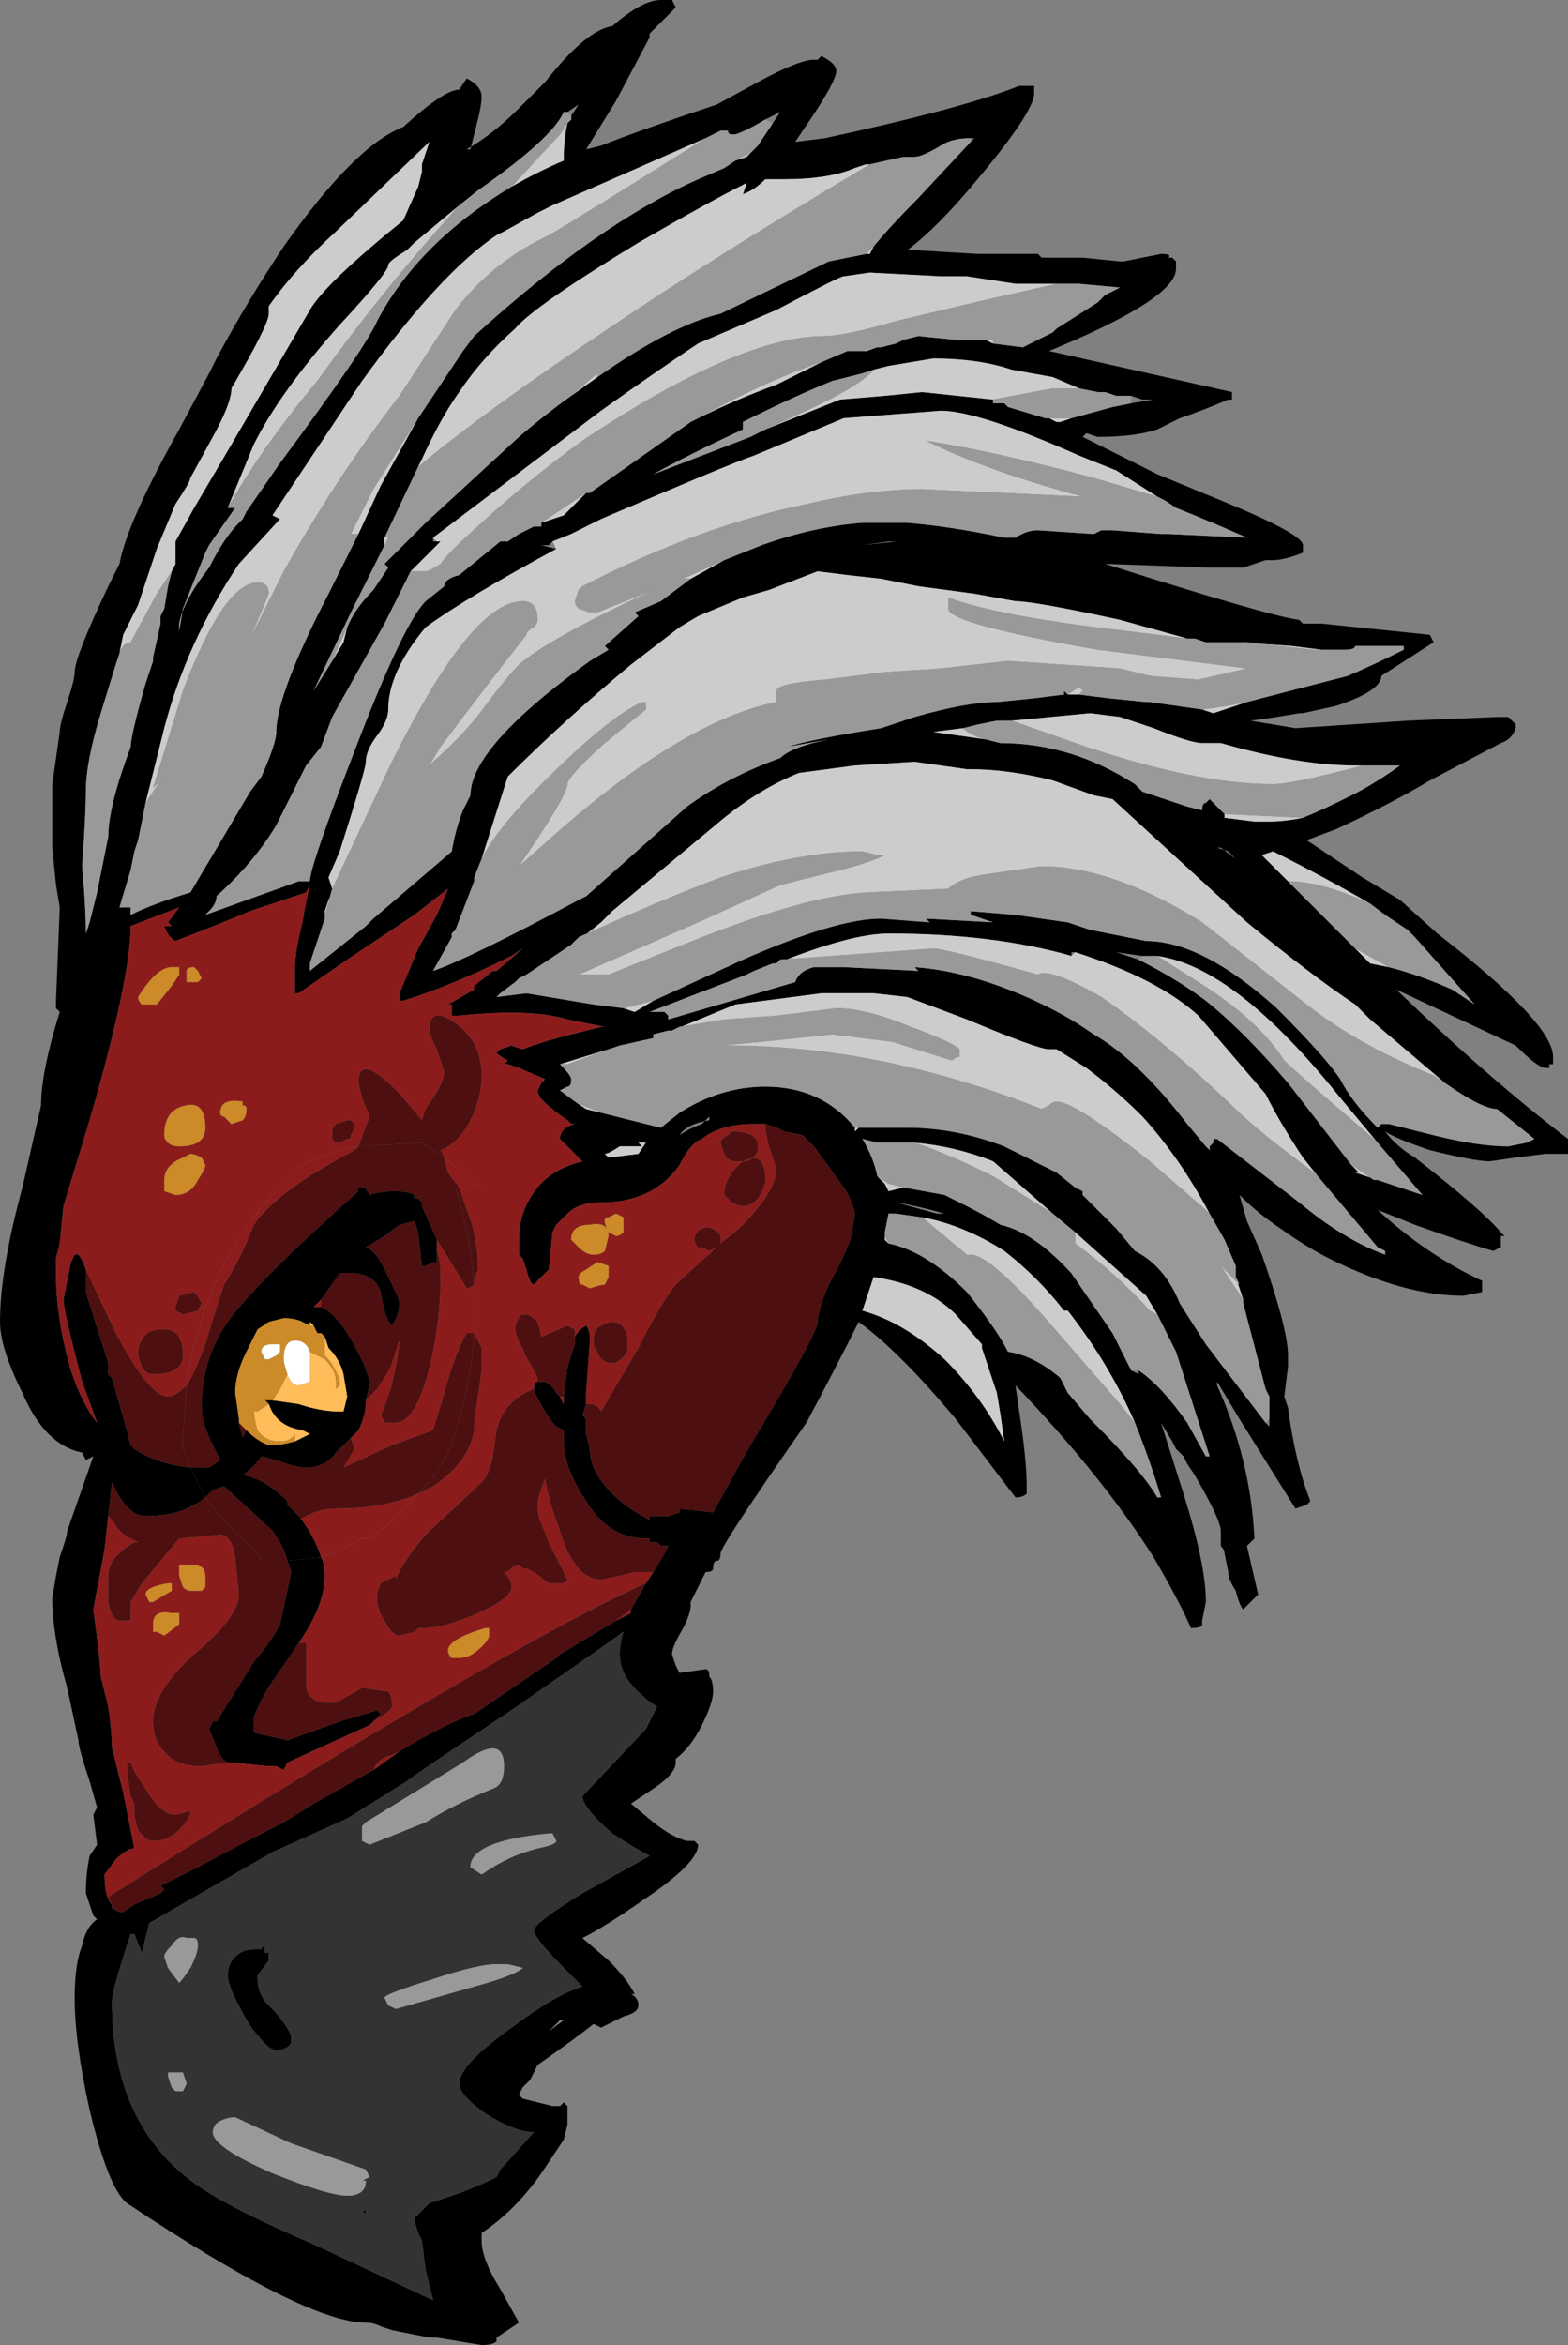 <?xml version="1.0" encoding="UTF-8" standalone="no"?>
<svg xmlns:ffdec="https://www.free-decompiler.com/flash" xmlns:xlink="http://www.w3.org/1999/xlink" ffdec:objectType="shape" height="31.4px" width="21.0px" xmlns="http://www.w3.org/2000/svg">
  <rect width="100%" height="100%" fill="#808080" stroke="none"/>
  <g transform="matrix(1.0, 0.0, 0.0, 1.0, 5.5, 30.95)">
    <path d="M0.95 -29.65 Q0.95 -29.55 0.9 -29.35 L0.8 -28.95 0.75 -28.95 Q1.1 -29.15 1.45 -29.5 L1.8 -29.85 Q2.35 -30.55 2.7 -30.6 3.1 -30.95 3.35 -30.95 L3.5 -30.95 3.55 -30.85 3.2 -30.5 3.2 -30.45 2.75 -29.6 2.35 -28.95 2.55 -29.0 Q3.05 -29.2 4.1 -29.55 L4.65 -29.85 Q5.2 -30.15 5.4 -30.15 L5.45 -30.15 5.5 -30.2 Q5.7 -30.1 5.7 -30.0 5.7 -29.85 5.25 -29.2 L5.15 -29.05 5.55 -29.1 Q7.4 -29.5 8.15 -29.8 L8.35 -29.8 8.35 -29.7 Q8.35 -29.45 7.55 -28.5 7.05 -27.9 6.65 -27.6 L6.75 -27.6 7.6 -27.55 8.4 -27.55 8.45 -27.5 9.0 -27.5 9.5 -27.45 9.55 -27.45 10.05 -27.55 Q10.2 -27.55 10.15 -27.5 L10.2 -27.5 10.25 -27.45 10.25 -27.35 Q10.25 -26.95 8.55 -26.25 L11.0 -25.7 11.0 -25.6 10.95 -25.6 Q10.6 -25.45 10.3 -25.35 L10.0 -25.2 Q9.7 -25.1 9.2 -25.1 L9.05 -25.15 9.0 -25.1 10.0 -24.6 10.85 -24.25 Q11.95 -23.8 11.95 -23.65 L11.95 -23.55 Q11.7 -23.45 11.55 -23.45 L11.45 -23.45 11.15 -23.35 10.7 -23.35 9.3 -23.4 Q11.5 -22.7 11.9 -22.65 L11.95 -22.6 12.2 -22.6 13.65 -22.45 13.7 -22.35 13.0 -21.9 Q13.0 -21.7 12.4 -21.5 L11.95 -21.4 11.9 -21.4 11.6 -21.35 11.25 -21.3 11.85 -21.2 13.35 -21.3 14.55 -21.35 14.7 -21.35 14.8 -21.25 14.8 -21.2 Q14.75 -21.05 14.6 -21.0 L13.65 -20.5 Q13.15 -20.2 12.4 -19.85 L12.0 -19.7 12.75 -19.2 13.25 -18.9 13.75 -18.45 Q15.3 -17.25 15.3 -16.8 L15.3 -16.7 15.25 -16.7 15.25 -16.65 15.2 -16.65 Q15.1 -16.65 14.8 -16.95 L13.2 -17.7 Q14.45 -16.5 15.5 -15.7 L15.5 -15.5 15.2 -15.5 14.8 -15.45 14.45 -15.4 Q14.25 -15.4 13.65 -15.55 13.2 -15.7 13.05 -15.8 13.2 -15.6 13.45 -15.45 14.35 -14.75 14.6 -14.45 L14.65 -14.4 14.6 -14.4 14.6 -14.25 14.5 -14.2 Q14.15 -14.3 13.45 -14.55 L12.95 -14.75 Q13.6 -14.15 14.35 -13.8 L14.35 -13.65 14.1 -13.6 Q13.3 -13.6 12.3 -14.1 12.0 -14.25 11.65 -14.5 11.35 -14.7 11.1 -14.95 L11.2 -14.6 11.4 -14.15 Q11.75 -13.15 11.75 -12.8 L11.75 -12.65 11.7 -12.25 11.75 -12.1 Q11.85 -11.35 12.05 -10.85 L12.0 -10.8 11.85 -10.75 11.1 -11.95 10.8 -12.45 10.8 -12.4 Q11.25 -11.4 11.3 -10.35 L11.2 -10.25 11.35 -9.6 11.15 -9.4 Q11.1 -9.45 11.05 -9.65 10.95 -9.8 10.95 -9.9 L10.9 -10.15 Q10.9 -10.2 10.85 -10.25 L10.85 -10.45 Q10.85 -10.6 10.5 -11.2 L10.4 -11.35 10.35 -11.45 10.25 -11.55 10.2 -11.65 10.05 -11.9 10.35 -10.95 Q10.65 -10.0 10.65 -9.5 L10.6 -9.25 10.6 -9.2 Q10.6 -9.15 10.45 -9.15 10.3 -9.5 9.95 -10.1 9.25 -11.2 8.1 -12.4 L8.15 -12.05 Q8.25 -11.4 8.25 -11.05 L8.25 -10.95 Q8.2 -10.9 8.1 -10.9 L7.3 -11.95 Q6.55 -12.85 6.0 -13.25 5.7 -12.65 5.3 -11.9 4.15 -10.25 4.15 -10.15 4.15 -10.05 4.1 -10.05 4.05 -10.05 4.05 -9.95 4.05 -9.9 3.95 -9.9 L3.75 -9.5 3.75 -9.45 Q3.75 -9.35 3.65 -9.15 3.5 -8.9 3.5 -8.8 L3.55 -8.65 3.6 -8.55 3.95 -8.6 Q4.0 -8.6 4.0 -8.5 4.05 -8.45 4.05 -8.3 4.05 -8.15 3.9 -7.85 3.75 -7.55 3.55 -7.4 L3.55 -7.35 Q3.55 -7.2 3.25 -7.0 3.1 -6.9 2.95 -6.8 L3.25 -6.55 Q3.5 -6.35 3.7 -6.3 L3.8 -6.3 3.85 -6.25 Q3.85 -6.0 3.1 -5.5 2.6 -5.15 2.3 -5.0 L2.65 -4.7 Q2.9 -4.45 3.0 -4.25 L2.95 -4.25 Q3.05 -4.2 3.05 -4.1 3.05 -4.0 2.85 -3.95 L2.55 -3.8 2.45 -3.85 Q2.2 -3.65 1.7 -3.3 L1.6 -3.1 1.5 -3.0 1.45 -2.9 1.5 -2.85 1.9 -2.75 2.0 -2.75 2.05 -2.8 2.1 -2.75 2.1 -2.5 2.05 -2.3 1.75 -1.85 Q1.4 -1.35 0.95 -1.05 L0.95 -0.95 Q0.95 -0.7 1.2 -0.3 L1.45 0.15 1.15 0.35 1.15 0.4 Q1.1 0.45 0.95 0.45 L0.35 0.35 0.25 0.35 -0.25 0.25 -0.4 0.2 Q-0.5 0.15 -0.6 0.15 -1.4 0.15 -3.8 -1.45 -4.05 -1.65 -4.3 -2.7 -4.5 -3.6 -4.5 -4.2 -4.5 -4.65 -4.4 -4.9 -4.35 -5.15 -4.2 -5.25 L-4.25 -5.3 -4.35 -5.6 Q-4.35 -5.85 -4.3 -6.1 L-4.2 -6.25 -4.25 -6.65 -4.2 -6.75 -4.3 -7.1 Q-4.45 -7.55 -4.45 -7.65 L-4.6 -8.35 Q-4.8 -9.05 -4.8 -9.55 L-4.75 -9.85 -4.7 -10.1 -4.65 -10.25 Q-4.6 -10.4 -4.6 -10.45 L-4.25 -11.45 -4.35 -11.4 -4.4 -11.5 Q-4.9 -11.6 -5.2 -12.3 -5.5 -12.9 -5.5 -13.25 -5.5 -13.95 -5.2 -15.05 L-4.95 -16.15 Q-4.95 -16.6 -4.7 -17.4 L-4.75 -17.45 -4.75 -17.55 -4.7 -18.8 -4.75 -19.1 -4.8 -19.6 -4.8 -20.45 -4.7 -21.15 Q-4.7 -21.25 -4.6 -21.55 -4.5 -21.85 -4.5 -21.95 -4.5 -22.15 -4.05 -23.1 L-3.9 -23.4 Q-3.8 -23.95 -3.1 -25.2 L-2.7 -25.95 -2.6 -26.15 Q-2.2 -26.9 -1.7 -27.65 -0.75 -29.0 -0.1 -29.25 0.45 -29.75 0.65 -29.75 L0.75 -29.9 Q0.95 -29.8 0.95 -29.65 M-3.2 -23.3 L-3.15 -23.4 -3.15 -23.7 -2.9 -24.15 -2.4 -25.0 -1.35 -26.8 Q-1.15 -27.15 -0.1 -28.0 L0.1 -28.45 0.15 -28.65 0.15 -28.75 0.25 -29.05 -1.0 -27.85 Q-1.55 -27.35 -1.9 -26.85 L-1.9 -26.75 Q-1.9 -26.6 -2.4 -25.75 -2.4 -25.55 -2.65 -25.1 L-2.95 -24.55 Q-2.95 -24.5 -3.15 -24.2 L-3.4 -23.6 -3.65 -22.85 -3.85 -22.45 -3.9 -22.2 -3.95 -22.05 -4.15 -21.4 Q-4.35 -20.75 -4.35 -20.35 -4.35 -20.05 -4.4 -19.35 -4.35 -18.8 -4.35 -18.45 L-4.3 -18.6 -4.2 -19.0 -4.05 -19.75 Q-4.05 -20.15 -3.75 -20.95 -3.75 -21.1 -3.55 -21.8 L-3.45 -22.1 -3.45 -22.15 -3.35 -22.6 -3.35 -22.7 -3.3 -22.8 -3.25 -23.1 -3.2 -23.3 M0.45 -28.5 L0.45 -28.5 M2.15 -29.4 L2.25 -29.55 2.1 -29.45 2.05 -29.45 Q1.9 -29.1 0.9 -28.4 L0.65 -28.2 0.05 -27.7 -0.05 -27.6 Q-0.3 -27.45 -0.3 -27.4 -0.3 -27.3 -0.95 -26.6 -1.75 -25.7 -2.1 -25.0 L-2.45 -24.15 -2.35 -24.15 -2.7 -23.65 -2.75 -23.55 -3.05 -22.8 -3.1 -22.5 -3.1 -22.6 Q-3.05 -22.9 -2.7 -23.35 -2.5 -23.75 -2.3 -23.95 L-2.25 -24.0 -2.2 -24.1 -1.75 -24.75 Q-0.6 -26.3 -0.45 -26.65 0.1 -27.7 1.35 -28.45 1.7 -28.65 2.05 -28.8 2.05 -29.1 2.1 -29.3 L2.15 -29.35 2.15 -29.4 M4.75 -29.35 Q4.5 -29.2 4.35 -29.15 L4.3 -29.15 Q4.25 -29.15 4.25 -29.2 L4.15 -29.2 3.95 -29.1 1.9 -28.2 1.7 -28.1 1.25 -27.85 1.15 -27.8 Q0.4 -27.3 -0.65 -25.85 L-1.85 -24.05 -1.75 -24.0 -2.3 -23.4 Q-3.0 -22.35 -3.3 -21.2 L-3.55 -20.2 -3.65 -19.7 -3.7 -19.55 -3.75 -19.3 -3.9 -18.8 -3.75 -18.8 -3.75 -18.7 Q-3.45 -18.85 -2.95 -19.0 L-2.15 -20.35 -2.0 -20.55 Q-1.8 -21.0 -1.8 -21.15 -1.8 -21.65 -1.1 -23.0 L-0.7 -23.8 -0.4 -24.45 0.1 -25.35 0.7 -26.25 0.85 -26.45 Q2.5 -27.95 3.85 -28.55 L4.2 -28.7 4.35 -28.8 4.5 -28.85 4.55 -28.9 4.65 -29.0 4.85 -29.3 4.95 -29.45 4.75 -29.35 M6.15 -28.75 L6.1 -28.75 5.95 -28.7 Q5.6 -28.55 5.0 -28.55 L4.75 -28.55 Q4.6 -28.4 4.45 -28.35 L4.5 -28.5 Q4.0 -28.25 3.05 -27.7 1.65 -26.85 1.4 -26.55 0.95 -26.15 0.65 -25.7 0.4 -25.35 0.15 -24.8 L0.1 -24.7 -0.35 -23.75 -0.35 -23.65 -0.8 -22.75 -1.3 -21.7 -1.05 -22.1 -0.9 -22.35 -0.85 -22.55 Q-0.75 -22.8 -0.5 -23.05 L-0.3 -23.35 -0.35 -23.4 0.2 -23.95 1.45 -25.1 Q1.8 -25.4 2.15 -25.65 L2.5 -25.9 Q3.5 -26.6 4.15 -26.75 L5.6 -27.45 6.1 -27.55 6.15 -27.55 6.2 -27.65 Q6.45 -27.95 6.8 -28.3 L7.5 -29.05 7.55 -29.1 7.5 -29.1 Q7.25 -29.1 7.1 -29.0 6.85 -28.85 6.75 -28.85 L6.6 -28.85 6.15 -28.75 M13.3 -22.3 L12.65 -22.3 Q12.65 -22.25 12.5 -22.25 L12.2 -22.25 11.8 -22.3 11.1 -22.35 10.65 -22.35 10.5 -22.4 10.4 -22.4 9.5 -22.65 Q8.35 -22.9 8.1 -22.9 L7.55 -23.0 6.8 -23.1 6.3 -23.2 5.85 -23.25 5.45 -23.3 4.8 -23.05 4.45 -22.95 3.85 -22.7 3.6 -22.55 2.95 -22.05 Q2.05 -21.3 1.3 -20.55 L0.95 -19.45 0.85 -19.2 0.85 -19.15 0.6 -18.5 0.55 -18.45 0.55 -18.4 0.3 -17.95 Q0.75 -18.1 2.25 -18.9 L2.35 -18.95 3.7 -20.15 Q4.25 -20.55 4.95 -20.8 5.1 -20.95 5.6 -21.05 L5.05 -20.95 Q5.35 -21.05 6.3 -21.2 L6.75 -21.35 Q7.45 -21.55 7.85 -21.55 L8.35 -21.6 8.75 -21.65 8.75 -21.7 8.8 -21.65 8.95 -21.65 9.35 -21.6 9.85 -21.55 9.9 -21.55 10.6 -21.45 10.75 -21.4 11.2 -21.55 12.55 -21.9 Q12.9 -22.05 13.3 -22.25 L13.3 -22.3 M11.95 -20.0 Q12.2 -20.1 12.6 -20.3 12.9 -20.45 13.25 -20.7 L12.95 -20.7 12.65 -20.7 Q11.9 -20.7 10.85 -21.0 L10.6 -21.0 Q10.45 -21.0 9.95 -21.2 L9.5 -21.35 9.1 -21.4 8.05 -21.3 7.85 -21.3 7.6 -21.25 7.4 -21.2 7.0 -21.15 7.7 -21.05 7.9 -21.0 Q8.85 -21.0 9.7 -20.45 L9.8 -20.35 10.4 -20.15 10.6 -20.1 Q10.6 -20.2 10.65 -20.2 L10.7 -20.25 10.9 -20.05 10.9 -20.0 11.3 -19.95 11.5 -19.95 Q11.7 -19.95 11.95 -20.0 M11.75 -19.15 L12.65 -18.25 Q12.75 -18.15 12.85 -18.05 L13.1 -18.0 Q13.5 -17.9 13.95 -17.7 L14.25 -17.5 13.45 -18.4 13.35 -18.5 13.05 -18.7 12.85 -18.85 Q12.25 -19.2 11.55 -19.55 L11.4 -19.5 11.75 -19.15 M13.85 -16.45 L12.85 -17.3 12.65 -17.5 Q12.05 -17.9 11.2 -18.6 L9.4 -20.25 9.15 -20.3 8.6 -20.5 Q8.0 -20.65 7.5 -20.65 L7.45 -20.65 6.75 -20.75 5.95 -20.7 5.2 -20.6 Q4.7 -20.4 4.2 -20.0 L2.7 -18.75 2.55 -18.6 2.3 -18.4 2.25 -18.4 2.15 -18.3 1.55 -17.9 1.45 -17.85 1.4 -17.8 1.2 -17.65 1.15 -17.6 1.55 -17.65 2.45 -17.5 2.85 -17.45 3.0 -17.4 3.25 -17.55 4.45 -18.1 Q5.7 -18.65 6.3 -18.65 L6.95 -18.6 6.9 -18.65 7.8 -18.6 7.5 -18.7 7.5 -18.75 8.1 -18.7 8.8 -18.6 9.1 -18.5 9.85 -18.35 Q10.6 -18.35 11.6 -17.45 12.25 -16.8 12.45 -16.5 12.6 -16.2 12.95 -15.85 L13.0 -15.9 13.1 -15.9 13.7 -15.75 Q14.3 -15.6 14.7 -15.6 L14.95 -15.65 15.05 -15.7 14.55 -16.1 Q14.35 -16.1 13.85 -16.45 M12.95 -15.65 L12.45 -16.25 Q11.05 -18.0 10.0 -18.15 L9.8 -18.15 9.45 -18.2 9.75 -18.1 Q10.25 -17.85 10.65 -17.55 11.15 -17.15 11.75 -16.45 L12.6 -15.35 12.7 -15.25 Q12.75 -15.25 12.65 -15.25 L12.95 -15.15 13.55 -14.95 12.95 -15.65 M12.15 -15.2 L11.95 -15.45 Q11.65 -15.9 11.45 -16.3 L10.55 -17.35 Q10.0 -17.85 8.9 -18.2 L8.85 -18.2 8.85 -18.15 Q7.8 -18.45 6.4 -18.45 5.9 -18.45 4.9 -18.05 L4.85 -18.05 4.6 -17.95 4.5 -17.9 3.2 -17.4 3.4 -17.4 3.45 -17.35 3.45 -17.3 5.15 -17.8 Q5.2 -17.95 5.4 -18.0 L5.8 -18.0 6.8 -17.95 6.75 -18.0 Q7.45 -17.95 8.25 -17.6 8.7 -17.4 9.0 -17.2 L9.15 -17.1 Q9.75 -16.75 10.4 -15.9 L10.65 -15.6 10.7 -15.55 10.7 -15.55 10.7 -15.6 10.75 -15.65 10.75 -15.7 10.8 -15.7 11.9 -14.85 Q12.5 -14.35 13.05 -14.15 L13.05 -14.2 12.95 -14.25 12.15 -15.2 M8.65 -26.55 L9.2 -26.9 9.3 -27.0 9.5 -27.1 8.95 -27.15 8.65 -27.15 8.1 -27.15 7.45 -27.25 7.1 -27.25 6.15 -27.3 5.8 -27.25 Q5.75 -27.25 4.9 -26.8 L3.85 -26.35 Q3.25 -25.95 2.55 -25.45 L0.3 -23.75 0.3 -23.7 0.35 -23.7 0.4 -23.7 0.0 -23.3 -0.35 -22.6 -1.05 -21.35 -1.2 -20.95 -1.4 -20.7 -1.8 -19.9 Q-2.1 -19.4 -2.6 -18.95 -2.6 -18.85 -2.7 -18.75 L-2.75 -18.7 -1.5 -19.15 -1.4 -19.15 -1.35 -19.15 Q-1.35 -19.35 -0.75 -20.9 -0.1 -22.6 0.2 -22.9 L0.45 -23.1 Q0.45 -23.2 0.65 -23.25 L1.2 -23.7 1.3 -23.7 1.45 -23.8 1.65 -23.9 1.75 -23.9 1.75 -23.95 2.05 -24.05 2.35 -24.35 2.4 -24.35 3.75 -25.3 3.85 -25.35 Q4.35 -25.6 4.9 -25.8 L5.5 -26.1 5.85 -26.25 6.05 -26.25 6.1 -26.25 6.25 -26.3 6.3 -26.3 6.5 -26.35 6.6 -26.4 6.8 -26.45 7.3 -26.4 7.7 -26.4 7.8 -26.35 8.2 -26.3 8.6 -26.5 8.65 -26.55 M9.65 -25.65 L9.45 -25.65 9.3 -25.7 9.2 -25.7 8.95 -25.75 8.6 -25.9 8.05 -26.0 Q7.6 -26.15 7.0 -26.15 L6.4 -26.05 6.2 -26.0 6.05 -25.95 5.65 -25.85 Q5.15 -25.65 4.45 -25.3 L4.45 -25.2 Q3.7 -24.85 3.25 -24.6 L4.55 -25.1 4.75 -25.2 5.75 -25.6 6.35 -25.65 6.85 -25.7 7.8 -25.6 7.8 -25.55 7.95 -25.55 8.0 -25.5 8.5 -25.35 8.55 -25.35 8.65 -25.3 8.7 -25.3 8.85 -25.35 9.4 -25.5 9.65 -25.55 9.95 -25.6 9.8 -25.6 9.65 -25.65 M10.0 -24.3 L9.45 -24.65 8.95 -24.85 Q7.6 -25.45 7.1 -25.45 L5.8 -25.35 4.6 -24.85 Q4.3 -24.75 2.55 -24.0 L2.15 -23.8 1.9 -23.7 1.85 -23.65 1.75 -23.65 1.95 -23.6 Q0.75 -22.95 0.2 -22.55 -0.3 -21.95 -0.3 -21.45 -0.3 -21.3 -0.45 -21.1 -0.6 -20.9 -0.6 -20.75 -0.6 -20.65 -0.95 -19.55 L-1.1 -19.2 -1.05 -19.05 Q-1.05 -19.0 -1.1 -18.9 L-1.15 -18.75 -1.15 -18.7 -1.15 -18.65 -1.35 -18.05 -1.35 -17.95 -0.6 -18.55 -0.5 -18.65 0.55 -19.55 Q0.6 -19.85 0.7 -20.1 L0.8 -20.3 Q0.8 -20.95 2.4 -22.1 L2.65 -22.25 2.6 -22.3 3.05 -22.7 3.0 -22.75 3.35 -22.9 3.75 -23.2 4.2 -23.45 Q4.45 -23.55 4.7 -23.65 5.4 -23.9 6.05 -23.95 L6.65 -23.95 Q7.25 -23.9 7.95 -23.75 L8.1 -23.75 Q8.25 -23.85 8.4 -23.85 L9.15 -23.8 9.25 -23.85 9.4 -23.85 10.05 -23.8 10.15 -23.8 11.2 -23.75 Q10.75 -23.95 10.25 -24.15 L10.1 -24.25 10.0 -24.3 M6.4 -23.7 L6.05 -23.65 6.5 -23.7 6.4 -23.7 M4.75 -15.9 L4.6 -15.9 Q4.15 -15.9 3.9 -15.7 3.75 -15.65 3.6 -15.35 3.25 -14.85 2.55 -14.85 2.25 -14.85 2.1 -14.7 L1.95 -14.55 1.9 -14.45 1.85 -13.95 1.65 -13.75 Q1.6 -13.75 1.55 -13.95 L1.5 -14.1 1.45 -14.15 1.45 -14.35 Q1.45 -14.75 1.7 -15.05 1.9 -15.3 2.3 -15.4 L2.0 -15.7 Q2.0 -15.85 2.2 -15.9 L2.15 -15.9 2.1 -15.95 Q1.95 -16.05 1.9 -16.1 1.7 -16.25 1.7 -16.35 L1.75 -16.45 1.8 -16.5 1.45 -16.65 1.3 -16.7 1.25 -16.7 1.3 -16.75 Q1.2 -16.8 1.15 -16.85 L1.2 -16.9 1.35 -16.95 1.5 -16.9 Q1.75 -17.0 2.15 -17.1 L2.55 -17.2 2.6 -17.2 2.1 -17.3 Q1.6 -17.45 0.65 -17.35 L0.55 -17.35 Q0.55 -17.4 0.55 -17.5 L0.5 -17.5 0.85 -17.7 0.85 -17.75 1.1 -17.95 1.15 -17.95 1.5 -18.25 1.35 -18.15 Q0.55 -17.75 -0.1 -17.55 L-0.15 -17.55 -0.15 -17.65 0.1 -18.25 0.35 -18.7 0.5 -19.05 0.05 -18.7 -0.85 -18.1 -1.5 -17.65 -1.55 -17.65 -1.55 -18.0 Q-1.55 -18.2 -1.45 -18.6 -1.4 -18.9 -1.35 -19.1 L-1.4 -19.0 -2.15 -18.75 Q-2.5 -18.6 -3.15 -18.35 -3.25 -18.4 -3.3 -18.55 L-3.2 -18.55 -3.25 -18.6 -3.1 -18.8 -3.75 -18.55 Q-3.75 -17.85 -4.3 -15.95 L-4.65 -14.8 -4.7 -14.3 -4.75 -14.1 -4.75 -13.9 Q-4.75 -13.3 -4.55 -12.6 -4.4 -12.15 -4.2 -11.9 L-4.4 -12.45 Q-4.65 -13.4 -4.65 -13.55 L-4.55 -14.05 -4.5 -14.15 -4.45 -14.15 Q-4.4 -14.1 -4.35 -13.95 L-4.35 -13.65 -4.05 -12.7 -4.05 -12.55 -4.0 -12.5 -3.8 -11.8 -3.75 -11.6 -3.7 -11.55 Q-3.4 -11.35 -2.95 -11.3 L-2.75 -10.9 Q-2.8 -10.85 -2.9 -10.8 -3.15 -10.65 -3.55 -10.65 -3.8 -10.65 -4.0 -11.1 L-4.05 -10.65 -4.1 -10.2 -4.25 -9.4 Q-4.15 -8.65 -4.15 -8.5 L-4.05 -8.1 Q-4.0 -7.75 -4.0 -7.55 L-3.85 -6.95 Q-3.75 -6.45 -3.7 -6.2 -3.8 -6.2 -3.95 -6.05 L-4.1 -5.85 -4.1 -5.85 Q-4.1 -5.55 -4.0 -5.45 L-4.0 -5.4 -3.9 -5.35 -3.85 -5.35 -3.7 -5.45 -3.35 -5.6 -3.3 -5.65 -3.35 -5.7 -2.85 -5.95 Q-2.2 -6.3 -1.7 -6.55 L-1.3 -6.8 -0.5 -7.25 -0.15 -7.5 0.1 -7.65 Q0.65 -7.95 0.85 -8.0 L1.95 -8.75 2.0 -8.8 2.75 -9.25 2.95 -9.35 2.95 -9.4 3.15 -9.75 3.25 -9.9 3.4 -10.15 3.45 -10.25 3.35 -10.25 3.3 -10.3 3.2 -10.3 3.2 -10.35 3.15 -10.35 Q2.65 -10.35 2.35 -10.85 2.05 -11.3 2.05 -11.65 L2.05 -11.8 1.95 -11.85 1.9 -11.9 1.8 -12.05 Q1.65 -12.3 1.65 -12.35 1.65 -12.45 1.7 -12.45 L1.8 -12.45 Q1.9 -12.4 1.95 -12.3 L2.0 -12.25 2.05 -12.15 2.05 -12.25 2.1 -12.65 2.2 -12.95 2.2 -13.05 Q2.25 -13.15 2.35 -13.2 2.4 -13.15 2.4 -13.0 L2.35 -12.3 2.35 -12.15 2.3 -12.0 2.35 -11.95 2.35 -11.75 2.4 -11.55 Q2.4 -11.25 2.7 -10.95 2.9 -10.75 3.2 -10.6 L3.2 -10.65 3.45 -10.65 3.6 -10.7 3.6 -10.75 4.05 -10.7 4.55 -11.6 Q5.45 -13.1 5.45 -13.25 5.45 -13.4 5.6 -13.75 5.85 -14.2 5.9 -14.4 L5.95 -14.7 Q5.9 -14.9 5.8 -15.05 L5.4 -15.6 5.25 -15.75 5.0 -15.8 4.9 -15.85 4.75 -15.9 M-1.2 -10.1 Q-1.15 -10.0 -1.15 -9.85 -1.15 -9.45 -1.5 -8.95 L-1.7 -8.65 Q-2.0 -8.25 -2.1 -7.95 L-2.1 -7.75 -1.65 -7.65 -0.95 -7.9 -0.45 -8.05 -0.4 -8.0 -0.5 -7.9 -0.55 -7.85 -1.65 -7.35 -1.7 -7.25 -1.8 -7.3 -1.9 -7.3 -2.4 -7.35 -2.45 -7.35 Q-2.55 -7.4 -2.6 -7.55 L-2.7 -7.8 -2.65 -7.9 -2.6 -7.9 -2.1 -8.7 Q-1.85 -9.0 -1.75 -9.2 L-1.6 -9.9 -1.65 -10.05 -1.2 -10.1 M3.5 -17.15 L3.45 -17.15 3.25 -17.1 3.25 -17.05 2.8 -16.95 2.65 -16.9 2.0 -16.7 2.0 -16.7 Q2.15 -16.55 2.15 -16.5 2.15 -16.4 2.1 -16.4 L2.0 -16.35 2.2 -16.2 2.35 -16.1 2.55 -16.05 3.35 -15.85 3.6 -16.05 Q4.15 -16.4 4.75 -16.4 5.5 -16.4 5.95 -15.85 L5.95 -15.8 6.0 -15.85 6.65 -15.85 Q7.3 -15.85 7.95 -15.6 L8.65 -15.25 8.9 -15.05 9.0 -15.0 9.0 -14.95 9.45 -14.5 9.7 -14.2 Q10.1 -14.0 10.3 -13.5 L10.65 -12.95 11.45 -11.9 11.5 -11.85 11.5 -11.95 11.5 -12.25 11.45 -12.35 11.15 -13.5 11.15 -13.55 11.05 -13.85 11.05 -14.0 10.9 -14.35 10.7 -14.7 Q10.3 -15.45 9.8 -16.0 9.45 -16.35 9.05 -16.65 L8.65 -16.9 8.55 -16.9 Q8.4 -16.9 7.45 -17.3 L6.65 -17.6 6.2 -17.65 5.5 -17.65 4.35 -17.5 3.5 -17.15 M2.6 -15.5 L2.65 -15.45 3.05 -15.5 3.15 -15.65 3.05 -15.65 3.1 -15.6 2.8 -15.6 Q2.65 -15.5 2.6 -15.5 M4.0 -16.0 L4.0 -15.95 Q3.7 -15.9 3.6 -15.75 3.75 -15.85 3.9 -15.9 L4.0 -16.0 M10.85 -19.6 L11.05 -19.45 10.95 -19.55 10.8 -19.6 10.85 -19.6 M6.6 -15.05 L7.15 -14.95 7.45 -14.8 Q7.65 -14.7 7.9 -14.55 8.35 -14.45 8.85 -13.9 L9.4 -13.1 9.65 -12.6 9.75 -12.55 9.75 -12.6 Q10.05 -12.4 10.4 -11.9 L10.65 -11.45 10.7 -11.45 10.25 -12.85 10.0 -13.35 9.85 -13.6 8.9 -14.45 8.6 -14.7 7.8 -15.4 Q7.3 -15.6 6.75 -15.65 L6.25 -15.65 6.05 -15.7 Q6.2 -15.45 6.25 -15.2 L6.35 -15.1 6.4 -15.0 6.6 -15.05 M6.85 -14.65 L6.5 -14.7 Q6.45 -14.7 6.4 -14.7 L6.35 -14.45 6.35 -14.4 6.35 -14.35 6.4 -14.3 Q6.9 -14.2 7.45 -13.65 7.85 -13.15 8.0 -12.85 8.35 -12.8 8.7 -12.5 L8.8 -12.3 9.1 -11.95 Q9.8 -11.25 10.0 -10.9 L10.05 -10.9 Q9.9 -11.4 9.7 -11.9 9.35 -12.7 8.8 -13.4 L8.75 -13.4 Q8.4 -13.85 7.95 -14.2 7.4 -14.55 6.85 -14.65 M7.15 -14.7 Q6.8 -14.8 6.5 -14.85 L7.05 -14.7 7.15 -14.7 M7.3 -13.35 Q6.9 -13.75 6.2 -13.85 L6.05 -13.4 Q6.6 -13.25 7.15 -12.75 7.65 -12.25 7.95 -11.65 L7.9 -12.0 7.85 -12.3 7.65 -12.9 7.65 -12.95 7.3 -13.35 M1.65 -2.4 Q1.4 -2.4 1.0 -2.65 0.65 -2.9 0.65 -3.05 0.65 -3.3 1.35 -3.8 1.95 -4.25 2.3 -4.35 L2.1 -4.55 Q1.65 -5.0 1.65 -5.1 1.65 -5.2 2.3 -5.6 L3.2 -6.1 Q3.0 -6.2 2.7 -6.4 2.3 -6.75 2.3 -6.9 L3.15 -7.8 3.3 -8.1 Q3.2 -8.15 3.1 -8.25 2.8 -8.5 2.8 -8.8 2.8 -8.95 2.85 -9.1 L2.5 -8.85 1.35 -8.05 Q0.0 -7.15 -0.05 -7.1 L-0.85 -6.6 -1.85 -6.15 -3.5 -5.2 -3.6 -4.8 -3.7 -5.05 -3.75 -5.05 Q-4.0 -4.3 -4.0 -4.15 -4.0 -2.45 -2.8 -1.65 -2.35 -1.35 -1.3 -0.9 L0.3 -0.15 0.2 -0.55 0.15 -0.95 0.1 -1.05 Q0.05 -1.2 0.05 -1.25 L0.25 -1.45 0.55 -1.55 Q0.85 -1.65 1.15 -1.8 L1.2 -1.9 1.65 -2.4 1.65 -2.4 M2.05 -3.9 L2.0 -3.9 1.85 -3.75 2.05 -3.9 M-4.4 -8.6 L-4.4 -8.6 M-1.9 -4.7 L-2.05 -4.5 -2.05 -4.45 Q-2.05 -4.3 -1.95 -4.15 L-1.9 -4.1 Q-1.7 -3.9 -1.6 -3.7 L-1.6 -3.6 Q-1.65 -3.5 -1.8 -3.5 -1.9 -3.5 -2.05 -3.7 -2.15 -3.8 -2.25 -4.0 -2.45 -4.35 -2.45 -4.5 -2.45 -4.65 -2.35 -4.75 -2.25 -4.85 -2.1 -4.85 L-2.0 -4.85 Q-1.95 -4.95 -1.95 -4.8 L-1.9 -4.8 -1.9 -4.7 M-0.6 -1.35 L-0.6 -1.3 -0.65 -1.35 -0.6 -1.35" fill="#000000" fill-rule="evenodd" stroke="none"/>
    <path d="M-3.9 -22.2 L-3.85 -22.45 -3.65 -22.85 -3.4 -23.6 -3.15 -24.2 Q-2.95 -24.5 -2.95 -24.55 L-2.65 -25.1 Q-2.4 -25.55 -2.4 -25.75 -1.9 -26.6 -1.9 -26.75 L-1.9 -26.85 Q-1.55 -27.35 -1.0 -27.85 L0.25 -29.05 0.15 -28.75 0.15 -28.65 0.1 -28.45 -0.1 -28.0 Q-1.15 -27.15 -1.35 -26.8 L-2.4 -25.0 -2.9 -24.15 -3.15 -23.7 -3.15 -23.4 -3.2 -23.3 -3.4 -23.0 -3.75 -22.35 Q-3.85 -22.35 -3.9 -22.2 M2.1 -29.3 Q2.05 -29.1 2.05 -28.8 1.7 -28.65 1.35 -28.45 L2.0 -29.15 2.1 -29.3 M-2.45 -24.15 L-2.1 -25.0 Q-1.75 -25.7 -0.95 -26.6 -0.3 -27.3 -0.3 -27.4 -0.3 -27.45 -0.05 -27.6 L0.05 -27.7 0.65 -28.2 Q-0.35 -27.1 -1.25 -25.85 -2.0 -24.95 -2.45 -24.15 M4.55 -28.9 L4.5 -28.85 4.35 -28.8 4.55 -28.9 M0.1 -25.35 L-0.4 -24.45 -0.7 -23.8 -0.8 -23.8 -0.5 -24.4 0.1 -25.35 M-3.55 -20.2 L-3.3 -21.2 Q-3.0 -22.35 -2.3 -23.4 L-1.75 -24.0 -1.85 -24.05 -0.65 -25.85 Q0.4 -27.3 1.15 -27.8 L1.25 -27.85 1.7 -28.1 1.9 -28.2 3.95 -29.1 Q2.2 -28.0 1.85 -27.8 1.1 -27.45 0.6 -26.8 L-0.15 -25.65 Q-1.0 -24.55 -1.7 -23.3 L-2.15 -22.4 -1.9 -23.0 Q-1.9 -23.15 -2.05 -23.15 -2.5 -23.15 -3.05 -21.7 L-3.45 -20.4 -3.35 -20.5 -3.55 -20.2 M0.1 -24.7 L0.15 -24.8 Q0.4 -25.35 0.65 -25.7 0.95 -26.15 1.4 -26.55 1.65 -26.85 3.05 -27.7 4.0 -28.25 4.5 -28.5 L4.45 -28.35 Q4.6 -28.4 4.75 -28.55 L5.0 -28.55 Q5.6 -28.55 5.95 -28.7 L6.1 -28.75 6.15 -28.75 Q4.05 -27.5 2.65 -26.55 1.0 -25.45 0.1 -24.7 M6.2 -27.65 L6.15 -27.55 6.1 -27.55 6.2 -27.65 M2.5 -25.9 L2.15 -25.65 2.5 -25.95 2.5 -25.9 M-0.85 -22.55 L-0.9 -22.35 -1.05 -22.1 -0.85 -22.55 M-0.35 -23.65 L-0.35 -23.75 -0.3 -23.75 -0.35 -23.65 M12.2 -22.25 L12.1 -22.25 11.2 -22.35 11.1 -22.35 11.8 -22.3 12.2 -22.25 M10.4 -22.4 L9.6 -22.5 Q7.85 -22.7 7.2 -22.95 L7.2 -22.8 Q7.2 -22.6 9.2 -22.25 L11.2 -22.0 10.55 -21.85 9.9 -21.9 9.5 -22.0 8.0 -22.1 7.1 -22.0 6.35 -21.95 5.55 -21.85 Q4.9 -21.8 4.9 -21.7 4.9 -21.6 4.9 -21.55 3.65 -21.3 1.9 -19.75 L1.45 -19.35 Q2.1 -20.3 2.1 -20.45 2.1 -20.55 2.6 -21.0 L3.15 -21.45 3.15 -21.55 3.1 -21.55 Q2.65 -21.35 1.75 -20.45 1.15 -19.85 0.95 -19.45 L1.3 -20.55 Q2.05 -21.3 2.95 -22.05 L3.6 -22.55 3.85 -22.7 4.45 -22.95 4.8 -23.05 5.45 -23.3 5.85 -23.25 6.3 -23.2 6.8 -23.1 7.55 -23.0 8.1 -22.9 Q8.35 -22.9 9.5 -22.65 L10.4 -22.4 M8.8 -21.65 L8.95 -21.75 9.0 -21.7 8.95 -21.65 8.8 -21.65 M10.6 -21.45 L10.95 -21.5 11.2 -21.55 10.75 -21.4 10.6 -21.45 M12.95 -20.7 L12.75 -20.7 Q11.8 -20.45 11.55 -20.45 10.55 -20.45 9.05 -20.95 L8.05 -21.3 9.1 -21.4 9.5 -21.35 9.95 -21.2 Q10.45 -21.0 10.6 -21.0 L10.85 -21.0 Q11.9 -20.7 12.65 -20.7 L12.95 -20.7 M7.4 -21.2 Q7.5 -21.1 7.7 -21.05 L7.0 -21.15 7.4 -21.2 M10.9 -20.05 L11.95 -20.0 Q11.7 -19.95 11.5 -19.95 L11.3 -19.95 10.9 -20.0 10.9 -20.05 M12.85 -18.85 Q12.2 -19.15 11.75 -19.15 L11.4 -19.5 11.55 -19.55 Q12.25 -19.2 12.85 -18.85 M12.65 -18.25 L13.1 -18.0 12.85 -18.05 Q12.75 -18.15 12.65 -18.25 M13.85 -16.45 L13.7 -16.55 Q12.7 -16.95 12.0 -17.5 L10.6 -18.6 Q9.4 -19.35 8.45 -19.35 L7.75 -19.25 Q7.35 -19.2 7.2 -19.05 L6.1 -19.0 Q5.3 -18.95 3.9 -18.4 L2.65 -17.9 2.25 -17.9 3.85 -18.6 4.95 -19.1 5.75 -19.3 Q6.15 -19.4 6.35 -19.5 L6.25 -19.5 6.05 -19.55 Q5.2 -19.55 4.15 -19.2 3.35 -18.9 2.25 -18.4 L2.3 -18.4 2.55 -18.6 2.7 -18.75 4.2 -20.0 Q4.7 -20.4 5.2 -20.6 L5.95 -20.7 6.75 -20.75 7.45 -20.65 7.5 -20.65 Q8.0 -20.65 8.6 -20.5 L9.15 -20.3 9.4 -20.25 11.2 -18.6 Q12.05 -17.9 12.65 -17.5 L12.85 -17.3 13.85 -16.45 M2.85 -17.45 L3.25 -17.55 3.0 -17.4 2.85 -17.45 M8.8 -18.6 L8.8 -18.6 9.1 -18.5 8.8 -18.6 M12.95 -15.65 L12.9 -15.7 Q11.85 -16.6 11.7 -16.75 11.35 -17.3 10.55 -17.8 L10.0 -18.15 Q11.05 -18.0 12.45 -16.25 L12.95 -15.65 M12.6 -15.35 L12.9 -15.15 12.95 -15.15 12.65 -15.25 Q12.75 -15.25 12.7 -15.25 L12.6 -15.35 M8.9 -18.2 Q10.0 -17.85 10.55 -17.35 L11.45 -16.3 Q11.65 -15.9 11.95 -15.45 L12.15 -15.2 12.1 -15.25 Q11.35 -15.8 11.05 -16.1 10.05 -17.05 9.25 -17.6 8.55 -18.0 8.4 -17.9 7.15 -18.25 7.0 -18.25 L4.95 -18.1 4.9 -18.05 Q5.9 -18.45 6.4 -18.45 7.8 -18.45 8.85 -18.15 L8.9 -18.2 M10.7 -15.55 L10.7 -15.55 10.65 -15.6 10.7 -15.55 M8.65 -27.15 L7.55 -26.9 6.5 -26.65 Q5.8 -26.45 5.55 -26.45 4.4 -26.45 2.3 -25.05 1.55 -24.5 0.95 -23.95 0.5 -23.55 0.4 -23.4 0.25 -23.3 0.2 -23.3 L0.0 -23.3 0.4 -23.7 0.35 -23.7 0.3 -23.75 2.55 -25.45 Q3.25 -25.95 3.85 -26.35 L4.9 -26.8 Q5.75 -27.25 5.8 -27.25 L6.15 -27.3 7.1 -27.25 7.45 -27.25 8.1 -27.15 8.65 -27.15 M-1.4 -19.15 L-1.35 -19.15 -1.4 -19.15 M1.75 -23.95 L2.35 -24.35 2.05 -24.05 1.75 -23.95 M3.85 -25.35 Q4.75 -25.85 5.5 -26.1 L4.9 -25.8 Q4.35 -25.6 3.85 -25.35 M6.05 -26.25 L6.25 -26.3 6.1 -26.25 6.05 -26.25 M7.7 -26.4 L7.8 -26.4 7.8 -26.35 7.7 -26.4 M8.6 -26.5 L8.65 -26.55 8.6 -26.5 M8.95 -25.75 L8.6 -25.75 7.8 -25.6 6.85 -25.7 6.35 -25.65 5.75 -25.6 4.75 -25.2 5.3 -25.45 Q6.05 -25.8 6.2 -26.0 L6.4 -26.05 7.0 -26.15 Q7.6 -26.15 8.05 -26.0 L8.6 -25.9 8.95 -25.75 M8.55 -25.35 L8.85 -25.35 8.7 -25.3 8.65 -25.3 8.55 -25.35 M1.9 -23.7 L2.15 -23.8 2.55 -24.0 Q4.3 -24.75 4.6 -24.85 L5.8 -25.35 7.1 -25.45 Q7.6 -25.45 8.95 -24.85 L9.45 -24.65 10.0 -24.3 9.15 -24.55 Q7.85 -24.9 6.9 -25.05 7.7 -24.65 9.0 -24.3 L6.85 -24.4 Q6.15 -24.4 5.3 -24.2 3.85 -23.9 2.3 -23.1 L2.25 -23.05 2.2 -22.9 Q2.2 -22.85 2.25 -22.8 L2.4 -22.75 2.5 -22.75 3.25 -23.05 Q1.85 -22.4 1.45 -22.05 1.3 -21.9 1.0 -21.5 0.75 -21.15 0.3 -20.75 L0.25 -20.7 0.4 -20.95 Q1.0 -21.75 1.55 -22.45 1.55 -22.5 1.65 -22.55 1.7 -22.6 1.7 -22.65 1.7 -22.9 1.5 -22.9 0.8 -22.9 -0.3 -20.65 L-1.05 -19.05 -1.15 -18.7 -1.15 -18.75 -1.1 -18.9 Q-1.05 -19.0 -1.05 -19.05 L-1.1 -19.2 -0.95 -19.55 Q-0.6 -20.65 -0.6 -20.75 -0.6 -20.9 -0.45 -21.1 -0.3 -21.3 -0.3 -21.45 -0.3 -21.95 0.2 -22.55 0.75 -22.95 1.95 -23.6 L1.9 -23.7 M8.1 -23.75 L7.95 -23.75 8.1 -23.75 M4.2 -23.45 L3.75 -23.2 3.65 -23.2 4.2 -23.45 M0.15 -19.95 L0.15 -19.95 M0.4 -20.2 L0.4 -20.2 M2.65 -16.9 L2.1 -16.7 2.0 -16.7 2.65 -16.9 M2.2 -16.2 L2.3 -16.15 2.55 -16.05 2.35 -16.1 2.2 -16.2 M5.95 -15.85 L6.0 -15.85 5.95 -15.8 5.95 -15.85 M11.15 -13.55 L10.85 -14.0 11.1 -13.75 11.05 -13.85 11.15 -13.55 M10.7 -14.7 L10.65 -14.75 9.9 -15.4 Q8.9 -16.2 8.65 -16.2 8.6 -16.2 8.55 -16.15 L8.45 -16.1 Q6.3 -16.95 4.25 -16.95 L4.15 -16.95 4.7 -17.0 5.65 -17.1 6.45 -17.0 7.25 -16.75 Q7.3 -16.8 7.35 -16.8 L7.35 -16.9 Q7.25 -17.0 6.7 -17.2 6.1 -17.45 5.7 -17.45 L4.9 -17.35 4.2 -17.3 3.6 -17.2 3.5 -17.15 4.35 -17.5 5.5 -17.65 6.2 -17.65 6.65 -17.6 7.45 -17.3 Q8.4 -16.9 8.55 -16.9 L8.65 -16.9 9.05 -16.65 Q9.45 -16.35 9.8 -16.0 10.3 -15.45 10.7 -14.7 M2.6 -15.5 Q2.65 -15.5 2.8 -15.6 L3.1 -15.6 3.05 -15.65 3.15 -15.65 3.05 -15.5 2.65 -15.45 2.6 -15.5 M10.0 -13.35 L9.9 -13.4 Q9.45 -13.9 8.9 -14.3 L8.9 -14.45 9.85 -13.6 10.0 -13.35 M8.6 -14.7 L7.8 -15.2 Q7.2 -15.5 6.75 -15.65 7.3 -15.6 7.8 -15.4 L8.6 -14.7 M6.25 -15.2 L6.4 -15.1 6.6 -15.05 6.4 -15.0 6.35 -15.1 6.25 -15.2 M6.35 -14.4 L6.4 -14.3 6.35 -14.35 6.35 -14.4 M9.7 -11.9 L9.5 -12.15 8.5 -13.3 Q7.75 -14.15 7.5 -14.15 L7.45 -14.15 6.85 -14.65 Q7.4 -14.55 7.95 -14.2 8.4 -13.85 8.75 -13.4 L8.8 -13.4 Q9.35 -12.7 9.7 -11.9 M7.3 -13.35 L7.65 -12.95 7.65 -12.9 7.85 -12.3 7.9 -12.0 7.95 -11.65 Q7.65 -12.25 7.15 -12.75 6.6 -13.25 6.05 -13.4 L6.2 -13.85 Q6.9 -13.75 7.3 -13.35" fill="#cccccc" fill-rule="evenodd" stroke="none"/>
    <path d="M-4.35 -13.95 Q-4.4 -14.1 -4.45 -14.15 L-4.5 -14.15 -4.55 -14.05 -4.65 -13.55 Q-4.65 -13.4 -4.4 -12.45 L-4.2 -11.9 Q-4.4 -12.15 -4.55 -12.6 -4.75 -13.3 -4.75 -13.9 L-4.75 -14.1 -4.7 -14.3 -4.65 -14.8 -4.3 -15.95 Q-3.75 -17.85 -3.75 -18.55 L-3.1 -18.8 -3.25 -18.6 -3.2 -18.55 -3.3 -18.55 Q-3.25 -18.4 -3.15 -18.35 -2.5 -18.6 -2.15 -18.75 L-1.4 -19.0 -1.35 -19.1 Q-1.4 -18.9 -1.45 -18.6 -1.55 -18.2 -1.55 -18.0 L-1.55 -17.65 -1.5 -17.65 -0.85 -18.1 0.05 -18.7 0.5 -19.05 0.35 -18.7 0.1 -18.25 -0.15 -17.65 -0.15 -17.55 -0.1 -17.55 Q0.55 -17.75 1.35 -18.15 L1.5 -18.25 1.15 -17.95 1.1 -17.95 0.85 -17.75 0.85 -17.7 0.5 -17.5 0.55 -17.5 Q0.55 -17.4 0.55 -17.35 L0.65 -17.35 Q1.6 -17.45 2.1 -17.3 L2.6 -17.2 2.55 -17.2 2.15 -17.1 Q1.75 -17.0 1.5 -16.9 L1.35 -16.95 1.2 -16.9 1.15 -16.85 Q1.2 -16.8 1.3 -16.75 L1.25 -16.7 1.3 -16.7 1.45 -16.65 1.8 -16.5 1.75 -16.45 1.7 -16.35 Q1.7 -16.25 1.9 -16.1 1.95 -16.05 2.1 -15.95 L2.15 -15.9 2.2 -15.9 Q2.0 -15.85 2.0 -15.7 L2.3 -15.4 Q1.9 -15.3 1.7 -15.05 1.45 -14.75 1.45 -14.35 L1.45 -14.15 1.5 -14.1 1.55 -13.95 Q1.6 -13.75 1.65 -13.75 L1.85 -13.95 1.9 -14.45 1.95 -14.55 2.1 -14.7 Q2.25 -14.85 2.55 -14.85 3.25 -14.85 3.6 -15.35 3.75 -15.65 3.9 -15.7 4.15 -15.9 4.6 -15.9 L4.75 -15.9 4.75 -15.85 Q4.75 -15.8 4.8 -15.6 L4.9 -15.3 Q4.9 -15.0 4.4 -14.5 L4.15 -14.3 4.15 -14.4 Q4.05 -14.55 3.9 -14.5 3.8 -14.45 3.8 -14.35 3.8 -14.3 3.85 -14.25 L3.9 -14.25 4.0 -14.2 4.1 -14.25 3.55 -13.75 Q3.35 -13.5 3.05 -12.9 L2.55 -12.05 Q2.5 -12.15 2.4 -12.15 L2.35 -12.15 2.35 -12.3 2.4 -13.0 Q2.4 -13.15 2.35 -13.2 2.25 -13.15 2.2 -13.05 L2.2 -13.15 2.1 -13.2 1.75 -13.05 1.7 -13.25 Q1.6 -13.35 1.55 -13.35 1.45 -13.35 1.45 -13.3 L1.4 -13.2 Q1.4 -13.05 1.5 -12.9 1.55 -12.75 1.6 -12.7 L1.7 -12.5 1.7 -12.45 Q1.65 -12.45 1.65 -12.35 1.25 -12.2 1.15 -11.8 L1.1 -11.45 Q1.05 -11.2 0.95 -11.1 L0.2 -10.4 Q-0.1 -10.05 -0.2 -9.8 L-0.2 -9.85 -0.4 -9.75 Q-0.45 -9.65 -0.45 -9.55 -0.45 -9.4 -0.35 -9.25 -0.25 -9.05 -0.15 -9.05 L0.05 -9.1 0.1 -9.15 0.15 -9.15 Q0.45 -9.15 0.9 -9.35 1.35 -9.55 1.35 -9.7 1.35 -9.8 1.25 -9.9 1.3 -9.9 1.35 -9.95 1.4 -10.0 1.45 -10.0 L1.5 -9.95 1.55 -9.95 1.65 -9.9 1.85 -9.75 2.05 -9.75 2.1 -9.8 1.85 -10.3 1.75 -10.55 Q1.7 -10.65 1.7 -10.8 1.7 -10.9 1.8 -11.15 1.85 -10.85 2.0 -10.45 2.2 -9.8 2.55 -9.8 L2.8 -9.85 3.0 -9.9 3.25 -9.9 3.15 -9.75 Q1.35 -8.95 -4.05 -5.55 L-4.0 -5.45 Q-4.1 -5.55 -4.1 -5.85 L-4.1 -5.85 -3.95 -6.05 Q-3.8 -6.2 -3.7 -6.2 -3.75 -6.45 -3.85 -6.95 L-4.0 -7.55 Q-4.0 -7.75 -4.05 -8.1 L-4.15 -8.5 Q-4.15 -8.65 -4.25 -9.4 L-4.1 -10.2 -4.05 -10.65 -4.0 -10.6 Q-3.9 -10.4 -3.65 -10.3 L-3.7 -10.3 Q-4.05 -10.1 -4.05 -9.85 L-4.05 -9.5 Q-4.0 -9.25 -3.9 -9.25 L-3.75 -9.25 -3.75 -9.5 -3.6 -9.75 -3.1 -10.35 -2.55 -10.4 Q-2.4 -10.4 -2.35 -10.1 L-2.3 -9.6 Q-2.3 -9.3 -2.9 -8.8 -3.45 -8.3 -3.45 -7.9 -3.45 -7.65 -3.3 -7.5 -3.15 -7.3 -2.8 -7.3 L-2.45 -7.35 -2.4 -7.35 -1.9 -7.3 -1.8 -7.3 -1.7 -7.25 -1.65 -7.35 -0.55 -7.85 -0.5 -7.9 Q-0.25 -8.05 -0.25 -8.1 -0.25 -8.25 -0.3 -8.3 L-0.65 -8.35 -1.0 -8.15 -1.1 -8.15 Q-1.35 -8.15 -1.4 -8.35 L-1.4 -8.95 -1.5 -8.95 Q-1.15 -9.45 -1.15 -9.85 -1.15 -10.0 -1.2 -10.1 -0.9 -10.2 -0.65 -10.35 L-0.55 -10.35 Q-0.2 -10.6 0.1 -10.95 0.35 -11.05 0.55 -11.25 0.8 -11.5 0.85 -11.8 L0.85 -11.9 0.95 -12.6 0.95 -12.9 0.85 -13.1 0.85 -13.75 0.85 -13.8 0.9 -13.95 Q0.9 -14.4 0.75 -14.75 L0.65 -15.05 0.95 -15.05 0.45 -15.45 0.4 -15.55 Q0.65 -15.65 0.8 -15.95 0.95 -16.25 0.95 -16.55 0.95 -17.0 0.6 -17.25 0.25 -17.5 0.25 -17.15 0.25 -17.1 0.35 -16.9 L0.45 -16.6 Q0.45 -16.45 0.2 -16.1 L0.15 -15.95 -0.1 -16.25 Q-0.7 -16.9 -0.7 -16.45 L-0.65 -16.25 -0.55 -16.0 -0.7 -15.6 Q-1.05 -15.55 -1.35 -15.4 L-1.45 -15.35 Q-2.75 -14.2 -3.0 -12.4 -3.15 -12.25 -3.25 -12.25 -3.5 -12.25 -3.95 -13.1 L-4.35 -13.95 M2.05 -12.25 L2.05 -12.15 2.0 -12.25 2.05 -12.25 M3.45 -10.25 L3.4 -10.15 3.45 -10.25 M2.95 -9.4 L2.95 -9.35 2.75 -9.25 2.95 -9.4 M-0.15 -7.5 L-0.5 -7.25 Q-0.45 -7.4 -0.25 -7.45 L-0.15 -7.5 M2.25 -14.25 Q2.35 -14.15 2.45 -14.15 2.55 -14.15 2.6 -14.2 L2.65 -14.4 Q2.65 -14.6 2.4 -14.55 2.15 -14.55 2.15 -14.35 L2.25 -14.25 M2.75 -14.7 L2.65 -14.65 Q2.6 -14.65 2.6 -14.6 2.6 -14.55 2.65 -14.45 L2.75 -14.4 Q2.8 -14.4 2.85 -14.45 L2.85 -14.65 2.75 -14.7 M4.2 -14.95 L4.25 -14.9 Q4.35 -14.8 4.45 -14.8 4.55 -14.8 4.65 -14.9 4.75 -15.05 4.75 -15.15 4.75 -15.55 4.45 -15.4 4.2 -15.2 4.2 -14.95 M4.15 -15.65 L4.2 -15.5 Q4.25 -15.4 4.35 -15.4 L4.5 -15.4 Q4.65 -15.45 4.65 -15.6 4.65 -15.8 4.3 -15.8 L4.25 -15.75 Q4.15 -15.7 4.15 -15.65 M2.3 -13.75 L2.4 -13.7 Q2.55 -13.75 2.6 -13.75 L2.65 -13.85 2.65 -14.0 2.5 -14.05 2.35 -13.95 Q2.25 -13.9 2.25 -13.85 2.25 -13.75 2.3 -13.75 M2.7 -13.25 Q2.65 -13.25 2.55 -13.2 2.45 -13.15 2.45 -13.0 2.45 -12.9 2.5 -12.85 2.55 -12.7 2.7 -12.7 2.8 -12.7 2.9 -12.85 L2.9 -13.05 Q2.85 -13.25 2.7 -13.25 M0.95 -8.9 Q1.05 -9.0 1.05 -9.05 L1.05 -9.15 1.0 -9.15 Q0.5 -9.0 0.5 -8.85 0.5 -8.8 0.55 -8.75 L0.65 -8.75 Q0.8 -8.75 0.95 -8.9 M-2.85 -17.8 L-2.8 -17.85 -2.85 -17.95 -2.9 -18.0 Q-3.0 -18.0 -3.0 -17.95 L-3.0 -17.8 -2.85 -17.8 M-3.25 -15.65 Q-3.2 -15.6 -3.1 -15.6 -2.75 -15.6 -2.75 -15.85 -2.75 -16.2 -3.0 -16.15 -3.3 -16.1 -3.3 -15.75 -3.3 -15.7 -3.25 -15.65 M-3.3 -15.15 L-3.3 -15.0 -3.15 -14.95 Q-2.95 -14.95 -2.85 -15.15 -2.75 -15.3 -2.75 -15.35 L-2.8 -15.45 Q-2.9 -15.5 -2.95 -15.5 L-3.15 -15.4 Q-3.3 -15.3 -3.3 -15.15 M-3.1 -17.9 L-3.1 -18.0 -3.2 -18.0 Q-3.4 -18.0 -3.65 -17.6 -3.65 -17.55 -3.6 -17.5 L-3.4 -17.5 -3.2 -17.75 -3.1 -17.9 M-0.85 -15.95 L-1.0 -15.9 Q-1.05 -15.85 -1.05 -15.8 L-1.05 -15.7 -1.0 -15.65 -0.95 -15.65 -0.85 -15.7 -0.8 -15.7 -0.8 -15.75 -0.75 -15.85 Q-0.75 -15.9 -0.8 -15.95 L-0.85 -15.95 M-2.25 -15.95 Q-2.2 -16.0 -2.2 -16.1 -2.2 -16.15 -2.25 -16.15 L-2.25 -16.2 Q-2.55 -16.25 -2.55 -16.05 -2.55 -16.0 -2.5 -16.0 L-2.4 -15.9 -2.25 -15.95 M-3.65 -12.8 L-3.6 -12.65 Q-3.55 -12.55 -3.45 -12.55 -3.05 -12.55 -3.05 -12.8 -3.05 -13.15 -3.3 -13.15 -3.55 -13.15 -3.6 -13.0 -3.65 -12.95 -3.65 -12.8 M-2.85 -13.4 L-2.8 -13.5 Q-2.85 -13.6 -2.9 -13.65 L-3.1 -13.6 -3.15 -13.45 -3.15 -13.4 -3.05 -13.35 -2.85 -13.4 M-3.1 -9.35 L-3.2 -9.35 Q-3.45 -9.4 -3.45 -9.2 L-3.45 -9.1 -3.4 -9.1 -3.3 -9.05 -3.1 -9.2 -3.1 -9.35 M-3.2 -9.75 L-3.25 -9.75 Q-3.55 -9.7 -3.55 -9.6 L-3.5 -9.5 -3.45 -9.5 -3.2 -9.65 Q-3.2 -9.7 -3.2 -9.75 M-3.1 -10.0 L-3.1 -9.85 -3.05 -9.7 Q-3.0 -9.65 -2.95 -9.65 L-2.8 -9.65 -2.75 -9.7 -2.75 -9.85 Q-2.75 -9.95 -2.85 -10.0 L-3.1 -10.0 M-0.2 -9.7 L-0.2 -9.7 M-3.8 -7.35 L-3.8 -7.25 -3.75 -6.9 -3.7 -6.8 -3.7 -6.7 Q-3.7 -6.6 -3.65 -6.45 -3.55 -6.3 -3.45 -6.3 -3.25 -6.3 -3.1 -6.45 -2.95 -6.6 -2.95 -6.7 L-3.15 -6.65 Q-3.35 -6.65 -3.55 -7.0 -3.7 -7.2 -3.75 -7.35 L-3.8 -7.35" fill="#8c1c1c" fill-rule="evenodd" stroke="none"/>
    <path d="M2.75 -14.7 L2.85 -14.65 2.85 -14.45 Q2.8 -14.4 2.75 -14.4 L2.65 -14.45 Q2.6 -14.55 2.6 -14.6 2.6 -14.65 2.65 -14.65 L2.75 -14.7 M2.25 -14.25 L2.15 -14.35 Q2.15 -14.55 2.4 -14.55 2.65 -14.6 2.65 -14.4 L2.6 -14.2 Q2.55 -14.15 2.45 -14.15 2.35 -14.15 2.25 -14.25 M2.3 -13.75 Q2.25 -13.75 2.25 -13.85 2.25 -13.9 2.35 -13.95 L2.5 -14.05 2.65 -14.0 2.65 -13.85 2.6 -13.75 Q2.55 -13.75 2.4 -13.7 L2.3 -13.75 M0.95 -8.9 Q0.8 -8.75 0.65 -8.75 L0.55 -8.75 Q0.5 -8.8 0.5 -8.85 0.5 -9.0 1.0 -9.15 L1.05 -9.15 1.05 -9.05 Q1.05 -9.0 0.95 -8.9 M-2.85 -17.8 L-3.0 -17.8 -3.0 -17.95 Q-3.0 -18.0 -2.9 -18.0 L-2.85 -17.95 -2.8 -17.85 -2.85 -17.8 M-3.1 -17.9 L-3.2 -17.75 -3.4 -17.5 -3.6 -17.5 Q-3.65 -17.55 -3.65 -17.6 -3.4 -18.0 -3.2 -18.0 L-3.1 -18.0 -3.1 -17.9 M-3.3 -15.15 Q-3.3 -15.3 -3.15 -15.4 L-2.95 -15.5 Q-2.9 -15.5 -2.8 -15.45 L-2.75 -15.35 Q-2.75 -15.3 -2.85 -15.15 -2.95 -14.95 -3.15 -14.95 L-3.3 -15.0 -3.3 -15.15 M-3.25 -15.65 Q-3.3 -15.7 -3.3 -15.75 -3.3 -16.1 -3.0 -16.15 -2.75 -16.2 -2.75 -15.85 -2.75 -15.6 -3.1 -15.6 -3.2 -15.6 -3.25 -15.65 M-2.25 -15.95 L-2.4 -15.9 -2.5 -16.0 Q-2.55 -16.0 -2.55 -16.05 -2.55 -16.25 -2.25 -16.2 L-2.25 -16.15 Q-2.2 -16.15 -2.2 -16.1 -2.2 -16.0 -2.25 -15.95 M-3.1 -10.0 L-2.85 -10.0 Q-2.75 -9.95 -2.75 -9.85 L-2.75 -9.7 -2.8 -9.65 -2.95 -9.65 Q-3.0 -9.65 -3.05 -9.7 L-3.1 -9.85 -3.1 -10.0 M-3.2 -9.75 Q-3.2 -9.7 -3.2 -9.65 L-3.45 -9.5 -3.5 -9.5 -3.55 -9.6 Q-3.55 -9.7 -3.25 -9.75 L-3.2 -9.75 M-3.1 -9.35 L-3.1 -9.2 -3.3 -9.05 -3.4 -9.1 -3.45 -9.1 -3.45 -9.2 Q-3.45 -9.4 -3.2 -9.35 L-3.1 -9.35" fill="#cc8a28" fill-rule="evenodd" stroke="none"/>
    <path d="M-3.7 -5.05 L-3.6 -4.8 -3.5 -5.2 -1.85 -6.15 -0.85 -6.6 -0.05 -7.1 Q0.0 -7.15 1.35 -8.05 L2.5 -8.85 2.85 -9.1 Q2.8 -8.95 2.8 -8.8 2.8 -8.5 3.1 -8.25 3.2 -8.15 3.3 -8.1 L3.15 -7.8 2.3 -6.9 Q2.3 -6.75 2.7 -6.4 3.0 -6.2 3.2 -6.1 L2.3 -5.6 Q1.65 -5.2 1.65 -5.1 1.65 -5.0 2.1 -4.55 L2.3 -4.35 Q1.95 -4.25 1.35 -3.8 0.65 -3.3 0.65 -3.05 0.65 -2.9 1.0 -2.65 1.4 -2.4 1.65 -2.4 L1.2 -1.9 1.15 -1.8 Q0.85 -1.65 0.55 -1.55 L0.25 -1.45 0.05 -1.25 Q0.05 -1.2 0.1 -1.05 L0.15 -0.95 0.2 -0.55 0.3 -0.15 -1.3 -0.9 Q-2.35 -1.35 -2.8 -1.65 -4.0 -2.45 -4.0 -4.15 -4.0 -4.3 -3.75 -5.05 L-3.7 -5.05 M1.25 -7.3 Q1.25 -7.75 0.7 -7.35 L-0.6 -6.55 -0.65 -6.5 -0.65 -6.3 -0.55 -6.25 0.2 -6.55 Q0.6 -6.8 1.1 -7.0 1.25 -7.05 1.25 -7.3 M1.3 -4.65 L1.15 -4.65 Q0.9 -4.65 0.3 -4.45 -0.35 -4.25 -0.35 -4.2 L-0.3 -4.1 -0.2 -4.05 0.85 -4.35 Q1.4 -4.5 1.5 -4.6 L1.3 -4.65 M1.9 -6.4 L1.85 -6.4 Q0.8 -6.3 0.8 -5.95 L0.95 -5.85 Q1.3 -6.1 1.7 -6.2 1.95 -6.25 1.95 -6.3 L1.9 -6.4 M-1.9 -4.7 L-1.9 -4.8 -1.95 -4.8 Q-1.95 -4.95 -2.0 -4.85 L-2.1 -4.85 Q-2.25 -4.85 -2.35 -4.75 -2.45 -4.65 -2.45 -4.5 -2.45 -4.35 -2.25 -4.0 -2.15 -3.8 -2.05 -3.7 -1.9 -3.5 -1.8 -3.5 -1.65 -3.5 -1.6 -3.6 L-1.6 -3.7 Q-1.7 -3.9 -1.9 -4.1 L-1.95 -4.15 Q-2.05 -4.3 -2.05 -4.45 L-2.05 -4.5 -1.9 -4.7 M-2.85 -4.9 Q-2.85 -5.0 -2.9 -5.0 L-3.0 -5.0 Q-3.1 -5.05 -3.2 -4.9 -3.3 -4.8 -3.3 -4.75 L-3.25 -4.6 -3.1 -4.4 Q-3.05 -4.45 -2.95 -4.6 -2.85 -4.8 -2.85 -4.9 M-0.55 -1.8 L-0.6 -1.9 -1.6 -2.25 -2.35 -2.6 Q-2.45 -2.6 -2.55 -2.55 -2.65 -2.5 -2.65 -2.4 -2.65 -2.2 -1.85 -1.85 -1.1 -1.55 -0.85 -1.55 -0.6 -1.55 -0.6 -1.75 L-0.65 -1.75 -0.55 -1.8 M-3.25 -3.15 L-3.2 -3.0 -3.15 -2.95 -3.05 -2.95 -3.0 -3.05 -3.05 -3.2 -3.25 -3.2 -3.25 -3.15 M-0.6 -1.35 L-0.65 -1.35 -0.6 -1.3 -0.6 -1.35" fill="#333333" fill-rule="evenodd" stroke="none"/>
    <path d="M-3.9 -22.2 Q-3.85 -22.35 -3.75 -22.35 L-3.4 -23.0 -3.2 -23.3 -3.25 -23.1 -3.3 -22.8 -3.35 -22.7 -3.35 -22.6 -3.45 -22.15 -3.45 -22.1 -3.55 -21.8 Q-3.75 -21.1 -3.75 -20.95 -4.05 -20.15 -4.05 -19.75 L-4.2 -19.0 -4.3 -18.6 -4.35 -18.45 Q-4.35 -18.8 -4.4 -19.35 -4.35 -20.05 -4.35 -20.35 -4.35 -20.75 -4.15 -21.4 L-3.95 -22.05 -3.9 -22.2 M2.1 -29.45 L2.15 -29.4 2.15 -29.35 2.1 -29.3 2.0 -29.15 1.35 -28.45 Q0.1 -27.7 -0.45 -26.65 -0.6 -26.3 -1.75 -24.75 L-2.2 -24.1 -2.25 -24.0 -2.3 -23.95 Q-2.5 -23.75 -2.7 -23.35 -3.05 -22.9 -3.1 -22.6 L-3.1 -22.5 -3.05 -22.8 -2.75 -23.55 -2.7 -23.65 -2.35 -24.15 -2.45 -24.15 Q-2.0 -24.95 -1.25 -25.85 -0.35 -27.1 0.65 -28.2 L0.9 -28.4 Q1.9 -29.1 2.05 -29.45 L2.1 -29.45 M3.95 -29.1 L4.15 -29.2 4.25 -29.2 Q4.25 -29.15 4.3 -29.15 L4.35 -29.15 Q4.5 -29.2 4.75 -29.35 L4.85 -29.3 4.65 -29.0 4.55 -28.9 4.35 -28.8 4.2 -28.7 3.85 -28.55 Q2.5 -27.95 0.85 -26.45 L0.7 -26.25 0.1 -25.35 -0.5 -24.4 -0.8 -23.8 -0.7 -23.8 -1.1 -23.0 Q-1.8 -21.65 -1.8 -21.15 -1.8 -21.0 -2.0 -20.55 L-2.15 -20.35 -2.95 -19.0 Q-3.45 -18.85 -3.75 -18.7 L-3.75 -18.8 -3.9 -18.8 -3.75 -19.3 -3.7 -19.55 -3.65 -19.7 -3.55 -20.2 -3.35 -20.5 -3.45 -20.4 -3.05 -21.7 Q-2.5 -23.15 -2.05 -23.15 -1.9 -23.15 -1.9 -23.0 L-2.15 -22.4 -1.7 -23.3 Q-1.0 -24.55 -0.15 -25.65 L0.6 -26.8 Q1.1 -27.45 1.85 -27.8 2.2 -28.0 3.95 -29.1 M0.1 -24.7 Q1.0 -25.45 2.65 -26.55 4.05 -27.5 6.15 -28.75 L6.6 -28.85 6.75 -28.85 Q6.85 -28.85 7.1 -29.0 7.25 -29.1 7.5 -29.1 L7.5 -29.05 6.8 -28.3 Q6.45 -27.95 6.2 -27.65 L6.1 -27.55 5.6 -27.45 4.15 -26.75 Q3.5 -26.6 2.5 -25.9 L2.5 -25.95 2.15 -25.65 Q1.8 -25.4 1.45 -25.1 L0.2 -23.95 -0.35 -23.4 -0.3 -23.35 -0.5 -23.05 Q-0.75 -22.8 -0.85 -22.55 L-1.05 -22.1 -1.3 -21.7 -0.8 -22.75 -0.35 -23.65 -0.3 -23.75 -0.35 -23.75 0.1 -24.7 M12.2 -22.25 L12.5 -22.25 Q12.65 -22.25 12.65 -22.3 L13.3 -22.3 13.3 -22.25 Q12.9 -22.05 12.55 -21.9 L11.2 -21.55 10.95 -21.5 10.6 -21.45 9.9 -21.55 9.85 -21.55 9.35 -21.6 8.95 -21.65 9.0 -21.7 8.95 -21.75 8.8 -21.65 8.75 -21.7 8.75 -21.65 8.35 -21.6 7.85 -21.55 Q7.45 -21.55 6.75 -21.35 L6.3 -21.2 Q5.35 -21.05 5.05 -20.95 L5.6 -21.05 Q5.1 -20.95 4.95 -20.8 4.25 -20.55 3.7 -20.15 L2.35 -18.95 2.25 -18.9 Q0.75 -18.1 0.3 -17.95 L0.55 -18.4 0.55 -18.45 0.6 -18.5 0.85 -19.15 0.85 -19.2 0.95 -19.45 Q1.15 -19.85 1.75 -20.45 2.65 -21.35 3.1 -21.55 L3.15 -21.55 3.15 -21.45 2.6 -21.0 Q2.1 -20.55 2.1 -20.45 2.1 -20.3 1.45 -19.35 L1.9 -19.75 Q3.65 -21.3 4.9 -21.55 4.9 -21.6 4.9 -21.7 4.9 -21.8 5.55 -21.85 L6.35 -21.95 7.1 -22.0 8.0 -22.1 9.5 -22.0 9.9 -21.9 10.55 -21.85 11.2 -22.0 9.2 -22.25 Q7.2 -22.6 7.2 -22.8 L7.2 -22.95 Q7.85 -22.7 9.6 -22.5 L10.4 -22.4 10.5 -22.4 10.65 -22.35 11.1 -22.35 11.2 -22.35 12.1 -22.25 12.2 -22.25 M12.95 -20.7 L13.25 -20.7 Q12.9 -20.45 12.6 -20.3 12.2 -20.1 11.95 -20.0 L10.9 -20.05 10.7 -20.25 10.65 -20.2 Q10.6 -20.2 10.6 -20.1 L10.4 -20.15 9.8 -20.35 9.7 -20.45 Q8.85 -21.0 7.9 -21.0 L7.7 -21.05 Q7.5 -21.1 7.4 -21.2 L7.6 -21.25 7.85 -21.3 8.05 -21.3 9.05 -20.95 Q10.55 -20.45 11.55 -20.45 11.8 -20.45 12.75 -20.7 L12.95 -20.7 M11.75 -19.15 Q12.2 -19.15 12.85 -18.85 L13.05 -18.7 13.35 -18.5 13.45 -18.4 14.25 -17.5 13.95 -17.7 Q13.5 -17.9 13.1 -18.0 L12.65 -18.25 11.75 -19.15 M2.25 -18.4 Q3.35 -18.9 4.15 -19.2 5.2 -19.55 6.05 -19.55 L6.25 -19.5 6.35 -19.5 Q6.15 -19.4 5.75 -19.3 L4.95 -19.1 3.85 -18.6 2.25 -17.9 2.65 -17.9 3.9 -18.4 Q5.3 -18.95 6.1 -19.0 L7.2 -19.05 Q7.35 -19.2 7.75 -19.25 L8.45 -19.35 Q9.4 -19.35 10.6 -18.6 L12.0 -17.5 Q12.7 -16.95 13.7 -16.55 L13.85 -16.45 Q14.35 -16.1 14.55 -16.1 L15.05 -15.7 14.95 -15.65 14.7 -15.6 Q14.3 -15.6 13.7 -15.75 L13.1 -15.9 13.0 -15.9 12.95 -15.85 Q12.6 -16.2 12.45 -16.5 12.25 -16.8 11.6 -17.45 10.6 -18.35 9.85 -18.35 L9.1 -18.5 8.8 -18.6 8.8 -18.6 8.1 -18.7 7.5 -18.75 7.5 -18.7 7.8 -18.6 6.9 -18.65 6.95 -18.6 6.3 -18.65 Q5.7 -18.65 4.45 -18.1 L3.25 -17.55 2.85 -17.45 2.45 -17.5 1.55 -17.65 1.15 -17.6 1.2 -17.65 1.4 -17.8 1.45 -17.85 1.55 -17.9 2.15 -18.3 2.25 -18.4 M10.0 -18.15 L10.55 -17.8 Q11.35 -17.3 11.7 -16.75 11.85 -16.6 12.9 -15.7 L12.95 -15.65 13.55 -14.95 12.95 -15.15 12.9 -15.15 12.6 -15.35 11.75 -16.45 Q11.15 -17.15 10.65 -17.55 10.25 -17.85 9.75 -18.1 L9.8 -18.15 10.0 -18.15 M4.9 -18.05 L4.95 -18.1 7.0 -18.25 Q7.15 -18.25 8.4 -17.9 8.55 -18.0 9.25 -17.6 10.05 -17.05 11.05 -16.1 11.35 -15.8 12.1 -15.25 L12.15 -15.2 12.95 -14.25 13.05 -14.2 13.05 -14.15 Q12.5 -14.35 11.9 -14.85 L10.8 -15.7 10.75 -15.7 10.75 -15.65 10.7 -15.6 10.7 -15.55 10.65 -15.6 10.4 -15.9 Q9.75 -16.75 9.15 -17.1 L9.0 -17.2 Q8.7 -17.4 8.25 -17.6 7.45 -17.95 6.75 -18.0 L6.8 -17.95 5.8 -18.0 5.4 -18.0 Q5.2 -17.95 5.15 -17.8 L3.45 -17.3 3.45 -17.35 3.4 -17.4 3.2 -17.4 4.5 -17.9 4.6 -17.95 4.85 -18.05 4.9 -18.05 M8.65 -27.15 L8.95 -27.15 9.5 -27.1 9.3 -27.0 9.2 -26.9 8.65 -26.55 8.6 -26.5 8.2 -26.3 7.8 -26.35 7.8 -26.4 7.7 -26.4 7.3 -26.4 6.8 -26.45 6.6 -26.4 6.5 -26.35 6.3 -26.3 6.25 -26.3 6.05 -26.25 5.85 -26.25 5.5 -26.1 Q4.75 -25.85 3.85 -25.35 L3.75 -25.3 2.4 -24.35 2.35 -24.35 1.75 -23.95 1.75 -23.9 1.65 -23.9 1.45 -23.8 1.3 -23.7 1.2 -23.7 0.65 -23.25 Q0.45 -23.2 0.45 -23.1 L0.2 -22.9 Q-0.1 -22.6 -0.75 -20.9 -1.35 -19.35 -1.35 -19.15 L-1.4 -19.15 -1.5 -19.15 -2.75 -18.7 -2.7 -18.75 Q-2.6 -18.85 -2.6 -18.95 -2.1 -19.4 -1.8 -19.9 L-1.4 -20.7 -1.2 -20.95 -1.05 -21.35 -0.35 -22.6 0.0 -23.3 0.2 -23.3 Q0.25 -23.3 0.4 -23.4 0.5 -23.55 0.95 -23.95 1.55 -24.5 2.3 -25.05 4.4 -26.45 5.55 -26.45 5.8 -26.45 6.5 -26.65 L7.55 -26.9 8.65 -27.15 M8.95 -25.75 L9.2 -25.7 9.3 -25.7 9.45 -25.65 9.65 -25.65 9.65 -25.55 9.4 -25.5 8.85 -25.35 8.55 -25.35 8.5 -25.35 8.0 -25.5 7.95 -25.55 7.8 -25.55 7.8 -25.6 8.6 -25.75 8.95 -25.75 M6.2 -26.0 Q6.05 -25.8 5.3 -25.45 L4.75 -25.2 4.55 -25.1 3.25 -24.6 Q3.7 -24.85 4.45 -25.2 L4.45 -25.3 Q5.15 -25.65 5.65 -25.85 L6.05 -25.95 6.2 -26.0 M-1.15 -18.7 L-1.05 -19.05 -0.3 -20.65 Q0.8 -22.9 1.5 -22.9 1.7 -22.9 1.7 -22.65 1.7 -22.6 1.65 -22.55 1.55 -22.5 1.55 -22.45 1.0 -21.75 0.4 -20.95 L0.25 -20.7 0.3 -20.75 Q0.75 -21.15 1.0 -21.5 1.3 -21.9 1.45 -22.05 1.85 -22.4 3.25 -23.05 L2.5 -22.75 2.4 -22.75 2.25 -22.8 Q2.2 -22.85 2.2 -22.9 L2.25 -23.05 2.3 -23.1 Q3.85 -23.9 5.3 -24.2 6.15 -24.4 6.85 -24.4 L9.0 -24.3 Q7.7 -24.65 6.9 -25.05 7.85 -24.9 9.15 -24.55 L10.0 -24.3 10.1 -24.25 10.25 -24.15 Q10.75 -23.95 11.2 -23.75 L10.15 -23.8 10.05 -23.8 9.4 -23.85 9.25 -23.85 9.15 -23.8 8.4 -23.85 Q8.25 -23.85 8.1 -23.75 L7.95 -23.75 Q7.25 -23.9 6.65 -23.95 L6.05 -23.95 Q5.4 -23.9 4.7 -23.65 4.45 -23.55 4.2 -23.45 L3.65 -23.2 3.75 -23.2 3.35 -22.9 3.0 -22.75 3.05 -22.7 2.6 -22.3 2.65 -22.25 2.4 -22.1 Q0.8 -20.95 0.8 -20.3 L0.7 -20.1 Q0.6 -19.85 0.55 -19.55 L-0.5 -18.65 -0.6 -18.55 -1.35 -17.95 -1.35 -18.05 -1.15 -18.65 -1.15 -18.7 M0.4 -20.2 L0.4 -20.2 M0.15 -19.95 L0.15 -19.95 M2.65 -16.9 L2.8 -16.95 3.25 -17.05 3.25 -17.1 3.45 -17.15 3.5 -17.15 3.6 -17.2 4.2 -17.3 4.9 -17.35 5.7 -17.45 Q6.1 -17.45 6.7 -17.2 7.25 -17.0 7.35 -16.9 L7.35 -16.8 Q7.3 -16.8 7.25 -16.75 L6.45 -17.0 5.65 -17.1 4.7 -17.0 4.15 -16.95 4.25 -16.95 Q6.3 -16.95 8.45 -16.1 L8.55 -16.15 Q8.6 -16.2 8.65 -16.2 8.9 -16.2 9.9 -15.4 L10.65 -14.75 10.7 -14.7 10.9 -14.35 11.05 -14.0 11.05 -13.85 11.1 -13.75 10.85 -14.0 11.15 -13.55 11.15 -13.5 11.45 -12.35 11.5 -12.25 11.5 -11.95 11.45 -11.9 10.65 -12.95 10.3 -13.5 Q10.1 -14.0 9.7 -14.2 L9.45 -14.5 9.0 -14.95 9.0 -15.0 8.9 -15.05 8.65 -15.25 7.95 -15.6 Q7.3 -15.85 6.65 -15.85 L6.0 -15.85 5.95 -15.85 Q5.5 -16.4 4.75 -16.4 4.15 -16.4 3.6 -16.05 L3.35 -15.85 2.55 -16.05 2.3 -16.15 2.2 -16.2 2.0 -16.35 2.1 -16.4 Q2.15 -16.4 2.15 -16.5 2.15 -16.55 2.0 -16.7 L2.0 -16.7 2.1 -16.7 2.65 -16.9 M9.65 -12.6 L9.4 -13.1 8.85 -13.9 Q8.35 -14.45 7.9 -14.55 7.65 -14.7 7.45 -14.8 L7.15 -14.95 6.6 -15.05 6.4 -15.1 6.25 -15.2 Q6.2 -15.45 6.05 -15.7 L6.25 -15.65 6.75 -15.65 Q7.2 -15.5 7.8 -15.2 L8.6 -14.7 8.9 -14.45 8.9 -14.3 Q9.45 -13.9 9.9 -13.4 L10.0 -13.35 10.25 -12.85 10.7 -11.45 10.65 -11.45 10.4 -11.9 Q10.05 -12.4 9.75 -12.6 L9.65 -12.6 M6.35 -14.4 L6.35 -14.45 6.4 -14.7 Q6.45 -14.7 6.5 -14.7 L6.85 -14.65 7.45 -14.15 7.5 -14.15 Q7.75 -14.15 8.5 -13.3 L9.5 -12.15 9.7 -11.9 Q9.9 -11.4 10.05 -10.9 L10.0 -10.9 Q9.8 -11.25 9.1 -11.95 L8.8 -12.3 8.7 -12.5 Q8.35 -12.8 8.0 -12.85 7.85 -13.15 7.45 -13.65 6.9 -14.2 6.4 -14.3 L6.35 -14.4 M1.25 -7.3 Q1.25 -7.05 1.1 -7.0 0.6 -6.8 0.2 -6.55 L-0.55 -6.25 -0.65 -6.3 -0.65 -6.5 -0.6 -6.55 0.7 -7.35 Q1.25 -7.75 1.25 -7.3 M1.9 -6.4 L1.95 -6.3 Q1.95 -6.25 1.7 -6.2 1.3 -6.1 0.95 -5.85 L0.8 -5.95 Q0.8 -6.3 1.85 -6.4 L1.9 -6.4 M1.3 -4.65 L1.5 -4.6 Q1.4 -4.5 0.85 -4.35 L-0.2 -4.05 -0.3 -4.1 -0.35 -4.2 Q-0.35 -4.25 0.3 -4.45 0.9 -4.65 1.15 -4.65 L1.3 -4.65 M-2.85 -4.9 Q-2.85 -4.8 -2.95 -4.6 -3.05 -4.45 -3.1 -4.4 L-3.25 -4.6 -3.3 -4.75 Q-3.3 -4.8 -3.2 -4.9 -3.1 -5.05 -3.0 -5.0 L-2.9 -5.0 Q-2.85 -5.0 -2.85 -4.9 M-3.25 -3.15 L-3.25 -3.2 -3.05 -3.2 -3.0 -3.05 -3.05 -2.95 -3.15 -2.95 -3.2 -3.0 -3.25 -3.15 M-0.55 -1.8 L-0.65 -1.75 -0.6 -1.75 Q-0.6 -1.55 -0.85 -1.55 -1.1 -1.55 -1.85 -1.85 -2.65 -2.2 -2.65 -2.4 -2.65 -2.5 -2.55 -2.55 -2.45 -2.6 -2.35 -2.6 L-1.6 -2.25 -0.6 -1.9 -0.55 -1.8" fill="#999999" fill-rule="evenodd" stroke="none"/>
    <path d="M4.75 -15.9 L4.9 -15.85 5.0 -15.8 5.25 -15.75 5.4 -15.6 5.8 -15.05 Q5.9 -14.9 5.95 -14.7 L5.9 -14.4 Q5.85 -14.2 5.6 -13.75 5.45 -13.4 5.45 -13.25 5.45 -13.1 4.55 -11.6 L4.05 -10.7 3.6 -10.75 3.6 -10.7 3.45 -10.65 3.2 -10.65 3.2 -10.6 Q2.9 -10.75 2.7 -10.95 2.4 -11.25 2.4 -11.55 L2.35 -11.75 2.35 -11.95 2.3 -12.0 2.35 -12.15 2.4 -12.15 Q2.5 -12.15 2.55 -12.05 L3.05 -12.9 Q3.35 -13.5 3.55 -13.75 L4.1 -14.25 4.0 -14.2 3.9 -14.25 3.85 -14.25 Q3.8 -14.3 3.8 -14.35 3.8 -14.45 3.9 -14.5 4.05 -14.55 4.15 -14.4 L4.15 -14.3 4.4 -14.5 Q4.9 -15.0 4.9 -15.3 L4.8 -15.6 Q4.75 -15.8 4.75 -15.85 L4.75 -15.9 M2.2 -13.05 L2.2 -12.95 2.1 -12.65 2.05 -12.25 2.0 -12.25 1.95 -12.3 Q1.9 -12.4 1.8 -12.45 L1.7 -12.45 1.7 -12.5 1.6 -12.7 Q1.55 -12.75 1.5 -12.9 1.4 -13.05 1.4 -13.2 L1.45 -13.3 Q1.45 -13.35 1.55 -13.35 1.6 -13.35 1.7 -13.25 L1.75 -13.05 2.1 -13.2 2.2 -13.15 2.2 -13.05 M1.65 -12.35 Q1.65 -12.3 1.8 -12.05 L1.9 -11.9 1.95 -11.85 2.05 -11.8 2.05 -11.65 Q2.05 -11.3 2.35 -10.85 2.65 -10.35 3.15 -10.35 L3.2 -10.35 3.2 -10.3 3.3 -10.3 3.35 -10.25 3.45 -10.25 3.4 -10.15 3.25 -9.9 3.0 -9.9 2.8 -9.85 2.55 -9.8 Q2.2 -9.8 2.0 -10.45 1.85 -10.85 1.8 -11.15 1.7 -10.9 1.7 -10.8 1.7 -10.65 1.75 -10.55 L1.85 -10.3 2.1 -9.8 2.05 -9.75 1.85 -9.75 1.65 -9.9 1.55 -9.95 1.5 -9.95 1.45 -10.0 Q1.4 -10.0 1.35 -9.95 1.3 -9.9 1.25 -9.9 1.35 -9.8 1.35 -9.7 1.35 -9.55 0.9 -9.35 0.45 -9.15 0.15 -9.15 L0.1 -9.15 0.05 -9.1 -0.15 -9.05 Q-0.25 -9.05 -0.35 -9.25 -0.45 -9.4 -0.45 -9.55 -0.45 -9.65 -0.4 -9.75 L-0.2 -9.85 -0.2 -9.8 Q-0.1 -10.05 0.2 -10.4 L0.95 -11.1 Q1.05 -11.2 1.1 -11.45 L1.15 -11.8 Q1.25 -12.2 1.65 -12.35 M3.15 -9.75 L2.95 -9.4 2.75 -9.25 2.0 -8.8 1.95 -8.75 0.85 -8.0 Q0.65 -7.95 0.1 -7.65 L-0.15 -7.5 -0.25 -7.45 Q-0.45 -7.4 -0.5 -7.25 L-1.3 -6.8 -1.7 -6.55 Q-2.2 -6.3 -2.85 -5.95 L-3.35 -5.7 -3.3 -5.65 -3.35 -5.6 -3.7 -5.45 -3.85 -5.35 -3.9 -5.35 -4.0 -5.4 -4.0 -5.45 -4.05 -5.55 Q1.35 -8.95 3.15 -9.75 M-4.05 -10.65 L-4.0 -11.1 Q-3.8 -10.65 -3.55 -10.65 -3.15 -10.65 -2.9 -10.8 -2.8 -10.85 -2.75 -10.9 -2.45 -10.5 -2.05 -10.15 L-2.0 -10.05 -1.65 -10.05 -1.6 -9.9 -1.75 -9.2 Q-1.85 -9.0 -2.1 -8.7 L-2.6 -7.9 -2.65 -7.9 -2.7 -7.8 -2.6 -7.55 Q-2.55 -7.4 -2.45 -7.35 L-2.8 -7.3 Q-3.15 -7.3 -3.3 -7.5 -3.45 -7.65 -3.45 -7.9 -3.45 -8.3 -2.9 -8.8 -2.3 -9.3 -2.3 -9.6 L-2.35 -10.1 Q-2.4 -10.4 -2.55 -10.4 L-3.1 -10.35 -3.6 -9.75 -3.75 -9.5 -3.75 -9.25 -3.9 -9.25 Q-4.0 -9.25 -4.05 -9.5 L-4.05 -9.85 Q-4.05 -10.1 -3.7 -10.3 L-3.65 -10.3 Q-3.9 -10.4 -4.0 -10.6 L-4.05 -10.65 M-2.95 -11.3 Q-3.4 -11.35 -3.7 -11.55 L-3.75 -11.6 -3.8 -11.8 -4.0 -12.5 -4.05 -12.55 -4.05 -12.7 -4.35 -13.65 -4.35 -13.95 -3.95 -13.1 Q-3.5 -12.25 -3.25 -12.25 -3.15 -12.25 -3.0 -12.4 L-3.05 -11.7 -3.05 -11.55 -2.95 -11.3 M-0.7 -15.6 L-0.55 -16.0 -0.65 -16.25 -0.7 -16.45 Q-0.7 -16.9 -0.1 -16.25 L0.15 -15.95 0.2 -16.1 Q0.45 -16.45 0.45 -16.6 L0.35 -16.9 Q0.25 -17.1 0.25 -17.15 0.25 -17.5 0.6 -17.25 0.95 -17.0 0.95 -16.55 0.95 -16.25 0.8 -15.95 0.65 -15.65 0.4 -15.55 L0.45 -15.45 0.15 -15.65 -0.7 -15.6 M0.65 -15.05 L0.75 -14.75 Q0.9 -14.4 0.9 -13.95 L0.85 -13.8 0.85 -13.75 Q0.8 -14.4 0.6 -15.05 L0.65 -15.05 M0.85 -13.1 L0.95 -12.9 0.95 -12.6 0.85 -11.9 0.85 -11.8 Q0.8 -11.5 0.55 -11.25 0.35 -11.05 0.1 -10.95 0.35 -11.2 0.5 -11.5 0.8 -12.3 0.85 -13.1 M-1.5 -8.95 L-1.4 -8.95 -1.4 -8.35 Q-1.35 -8.15 -1.1 -8.15 L-1.0 -8.15 -0.65 -8.35 -0.3 -8.3 Q-0.25 -8.25 -0.25 -8.1 -0.25 -8.05 -0.5 -7.9 L-0.4 -8.0 -0.45 -8.05 -0.95 -7.9 -1.65 -7.65 -2.1 -7.75 -2.1 -7.95 Q-2.0 -8.25 -1.7 -8.65 L-1.5 -8.95 M4.15 -15.65 Q4.15 -15.7 4.25 -15.75 L4.3 -15.8 Q4.65 -15.8 4.65 -15.6 4.65 -15.45 4.5 -15.4 L4.35 -15.4 Q4.25 -15.4 4.2 -15.5 L4.15 -15.65 M4.2 -14.95 Q4.2 -15.2 4.45 -15.4 4.75 -15.55 4.75 -15.15 4.75 -15.05 4.65 -14.9 4.55 -14.8 4.45 -14.8 4.35 -14.8 4.25 -14.9 L4.2 -14.95 M2.7 -13.25 Q2.85 -13.25 2.9 -13.05 L2.9 -12.85 Q2.8 -12.7 2.7 -12.7 2.55 -12.7 2.5 -12.85 2.45 -12.9 2.45 -13.0 2.45 -13.15 2.55 -13.2 2.65 -13.25 2.7 -13.25 M-0.85 -15.95 L-0.8 -15.95 Q-0.75 -15.9 -0.75 -15.85 L-0.8 -15.75 -0.8 -15.7 -0.85 -15.7 -0.95 -15.65 -1.0 -15.65 -1.05 -15.7 -1.05 -15.8 Q-1.05 -15.85 -1.0 -15.9 L-0.85 -15.95 M-2.85 -13.4 L-3.05 -13.35 -3.15 -13.4 -3.15 -13.45 -3.1 -13.6 -2.9 -13.65 Q-2.85 -13.6 -2.8 -13.5 L-2.85 -13.4 M-3.65 -12.8 Q-3.65 -12.95 -3.6 -13.0 -3.55 -13.15 -3.3 -13.15 -3.05 -13.15 -3.05 -12.8 -3.05 -12.55 -3.45 -12.55 -3.55 -12.55 -3.6 -12.65 L-3.65 -12.8 M-3.8 -7.35 L-3.75 -7.35 Q-3.7 -7.2 -3.55 -7.0 -3.35 -6.65 -3.15 -6.65 L-2.95 -6.7 Q-2.95 -6.6 -3.1 -6.45 -3.25 -6.3 -3.45 -6.3 -3.55 -6.3 -3.65 -6.45 -3.7 -6.6 -3.7 -6.7 L-3.7 -6.8 -3.75 -6.9 -3.8 -7.25 -3.8 -7.35 M-0.2 -9.7 L-0.2 -9.7" fill="#4d0f0f" fill-rule="evenodd" stroke="none"/>
    <path d="M0.65 -15.05 L0.6 -15.05 Q0.8 -14.4 0.85 -13.75 0.8 -13.7 0.75 -13.7 0.6 -13.95 0.35 -14.35 L0.15 -14.8 0.15 -14.85 0.1 -14.9 0.05 -14.9 0.05 -14.95 Q-0.05 -15.0 -0.2 -15.0 -0.4 -15.0 -0.55 -14.95 -0.6 -15.05 -0.65 -15.05 -0.75 -15.05 -0.7 -15.0 -2.1 -13.75 -2.45 -13.25 -2.8 -12.75 -2.8 -12.1 -2.8 -11.9 -2.65 -11.6 L-2.55 -11.4 -2.7 -11.3 -2.95 -11.3 -3.05 -11.55 -3.05 -11.7 -3.0 -12.4 Q-2.9 -12.55 -2.75 -12.95 -2.65 -13.3 -2.5 -13.75 -2.3 -14.05 -2.1 -14.55 -1.8 -15.0 -0.75 -15.55 L-0.7 -15.6 0.15 -15.65 0.45 -15.45 0.5 -15.25 0.65 -15.05 M0.85 -13.1 Q0.8 -12.3 0.5 -11.5 0.35 -11.2 0.1 -10.95 -0.35 -10.75 -1.0 -10.75 -1.2 -10.75 -1.4 -10.65 L-1.5 -10.6 -1.5 -10.65 -1.65 -10.8 -1.65 -10.85 Q-1.95 -11.15 -2.25 -11.2 -2.1 -11.3 -2.0 -11.45 L-1.8 -11.4 Q-1.55 -11.3 -1.4 -11.3 -1.15 -11.3 -1.0 -11.5 -0.9 -11.6 -0.8 -11.7 L-0.75 -11.55 -0.9 -11.3 -0.25 -11.6 0.3 -11.8 0.45 -12.3 Q0.6 -12.85 0.75 -13.1 L0.85 -13.1 M-1.65 -10.05 L-2.0 -10.05 -2.05 -10.15 Q-2.45 -10.5 -2.75 -10.9 L-2.65 -11.0 -2.5 -11.05 -1.9 -10.5 -1.85 -10.45 Q-1.7 -10.25 -1.65 -10.05 M0.35 -14.15 L0.35 -14.2 Q0.4 -14.1 0.4 -13.85 0.4 -13.35 0.3 -12.85 0.1 -11.9 -0.2 -11.9 L-0.35 -11.9 -0.4 -12.0 Q-0.2 -12.45 -0.15 -13.0 L-0.25 -12.7 Q-0.25 -12.65 -0.45 -12.35 L-0.6 -12.2 -0.55 -12.4 Q-0.55 -12.6 -0.85 -13.1 -1.05 -13.4 -1.2 -13.45 L-1.2 -13.55 -0.95 -13.9 Q-0.5 -13.95 -0.4 -13.65 -0.35 -13.3 -0.25 -13.2 -0.15 -13.35 -0.15 -13.5 -0.15 -13.55 -0.3 -13.85 -0.45 -14.2 -0.6 -14.25 L-0.35 -14.4 -0.15 -14.55 0.05 -14.6 0.1 -14.45 0.15 -14.0 0.2 -14.0 0.3 -14.05 0.35 -14.05 0.35 -14.15 M-2.3 -11.9 L-2.2 -11.8 -2.25 -11.7 -2.3 -11.9 M-1.65 -13.5 L-1.65 -13.5" fill="#4d0f0f" fill-rule="evenodd" stroke="none"/>
    <path d="M0.65 -15.05 L0.5 -15.25 0.45 -15.45 0.95 -15.05 0.65 -15.05 M-0.7 -15.6 L-0.75 -15.55 Q-1.8 -15.0 -2.1 -14.55 -2.3 -14.05 -2.5 -13.75 -2.65 -13.3 -2.75 -12.95 -2.9 -12.55 -3.0 -12.4 -2.75 -14.2 -1.45 -15.35 L-1.35 -15.4 Q-1.05 -15.55 -0.7 -15.6 M0.35 -14.35 Q0.6 -13.95 0.75 -13.7 0.8 -13.7 0.85 -13.75 L0.85 -13.1 0.75 -13.1 Q0.6 -12.85 0.45 -12.3 L0.3 -11.8 -0.25 -11.6 -0.9 -11.3 -0.75 -11.55 -0.8 -11.7 -0.7 -11.8 Q-0.6 -12.0 -0.6 -12.2 L-0.45 -12.35 Q-0.25 -12.65 -0.25 -12.7 L-0.15 -13.0 Q-0.2 -12.45 -0.4 -12.0 L-0.35 -11.9 -0.2 -11.9 Q0.1 -11.9 0.3 -12.85 0.4 -13.35 0.4 -13.85 0.4 -14.1 0.35 -14.2 L0.35 -14.15 0.35 -14.35 M0.1 -10.95 Q-0.2 -10.6 -0.55 -10.35 L-0.65 -10.35 Q-0.9 -10.2 -1.2 -10.1 -1.3 -10.4 -1.5 -10.65 L-1.5 -10.6 -1.4 -10.65 Q-1.2 -10.75 -1.0 -10.75 -0.35 -10.75 0.1 -10.95 M-1.2 -13.55 L-1.2 -13.45 -1.3 -13.45 -1.2 -13.55" fill="#8c1c1c" fill-rule="evenodd" stroke="none"/>
    <path d="M-2.95 -11.3 L-2.7 -11.3 -2.55 -11.4 -2.65 -11.6 Q-2.8 -11.9 -2.8 -12.1 -2.8 -12.75 -2.45 -13.25 -2.1 -13.75 -0.7 -15.0 -0.75 -15.05 -0.65 -15.05 -0.6 -15.05 -0.55 -14.95 -0.4 -15.0 -0.2 -15.0 -0.05 -15.0 0.05 -14.95 L0.05 -14.9 0.1 -14.9 0.15 -14.85 0.15 -14.8 0.35 -14.35 0.35 -14.15 0.35 -14.05 0.3 -14.05 0.2 -14.0 0.15 -14.0 0.1 -14.45 0.05 -14.6 -0.15 -14.55 -0.35 -14.4 -0.6 -14.25 Q-0.45 -14.2 -0.3 -13.85 -0.15 -13.55 -0.15 -13.5 -0.15 -13.35 -0.25 -13.2 -0.35 -13.3 -0.4 -13.65 -0.5 -13.95 -0.95 -13.9 L-1.2 -13.55 -1.3 -13.45 -1.2 -13.45 Q-1.05 -13.4 -0.85 -13.1 -0.55 -12.6 -0.55 -12.4 L-0.6 -12.2 Q-0.6 -12.0 -0.7 -11.8 L-0.8 -11.7 Q-0.9 -11.6 -1.0 -11.5 -1.15 -11.3 -1.4 -11.3 -1.55 -11.3 -1.8 -11.4 L-2.0 -11.45 Q-2.1 -11.3 -2.25 -11.2 -1.95 -11.15 -1.65 -10.85 L-1.65 -10.8 -1.5 -10.65 Q-1.3 -10.4 -1.2 -10.1 L-1.65 -10.05 Q-1.7 -10.25 -1.85 -10.45 L-1.9 -10.5 -2.5 -11.05 -2.65 -11.0 -2.75 -10.9 -2.95 -11.3 M-1.2 -13.1 L-1.25 -13.1 -1.3 -13.2 -1.35 -13.25 -1.35 -13.2 -1.45 -13.25 Q-1.55 -13.3 -1.7 -13.3 L-1.9 -13.25 -2.05 -13.15 -2.2 -12.85 Q-2.35 -12.55 -2.35 -12.3 L-2.3 -11.95 -2.3 -11.9 -2.25 -11.7 -2.2 -11.8 Q-2.05 -11.65 -1.9 -11.6 L-1.8 -11.6 Q-1.75 -11.6 -1.55 -11.65 -1.45 -11.7 -1.35 -11.75 L-1.45 -11.8 Q-1.8 -11.85 -1.9 -12.15 L-1.95 -12.2 -1.85 -12.2 -1.5 -12.15 Q-1.2 -12.05 -0.95 -12.05 L-0.9 -12.05 -0.85 -12.25 -0.9 -12.55 Q-0.95 -12.75 -1.1 -12.9 L-1.15 -13.05 -1.2 -13.1 M-1.65 -13.5 L-1.65 -13.5" fill="#000000" fill-rule="evenodd" stroke="none"/>
    <path d="M-1.2 -13.1 L-1.25 -13.1 -1.2 -13.1 M-1.3 -13.2 L-1.35 -13.2 -1.35 -13.25 -1.3 -13.2 M-1.55 -11.65 L-1.55 -11.75 Q-1.6 -11.65 -1.75 -11.65 -1.95 -11.65 -2.05 -11.8 -2.1 -11.95 -2.1 -12.1 L-2.1 -12.05 -2.05 -12.05 -1.9 -12.15 Q-1.8 -11.85 -1.45 -11.8 L-1.35 -11.75 Q-1.45 -11.7 -1.55 -11.65 M-1.85 -12.2 L-1.75 -12.35 -1.65 -12.55 Q-1.6 -12.4 -1.5 -12.4 L-1.35 -12.45 -1.35 -12.6 Q-1.35 -12.75 -1.35 -12.85 L-1.15 -12.75 Q-1.0 -12.6 -1.0 -12.45 L-1.0 -12.35 -0.95 -12.4 -0.95 -12.45 Q-1.0 -12.65 -1.15 -12.8 L-1.15 -13.05 -1.1 -12.9 Q-0.95 -12.75 -0.9 -12.55 L-0.85 -12.25 -0.9 -12.05 -0.95 -12.05 Q-1.2 -12.05 -1.5 -12.15 L-1.85 -12.2" fill="#ffbc59" fill-rule="evenodd" stroke="none"/>
    <path d="M-1.25 -13.1 L-1.2 -13.1 -1.15 -13.05 -1.15 -12.8 Q-1.0 -12.65 -0.95 -12.45 L-0.95 -12.4 -1.0 -12.35 -1.0 -12.45 Q-1.0 -12.6 -1.15 -12.75 L-1.35 -12.85 Q-1.4 -13.0 -1.55 -13.0 -1.7 -13.0 -1.7 -12.75 -1.7 -12.7 -1.65 -12.55 L-1.75 -12.35 -1.85 -12.2 -1.95 -12.2 -1.9 -12.15 -2.05 -12.05 -2.1 -12.05 -2.1 -12.1 Q-2.1 -11.95 -2.05 -11.8 -1.95 -11.65 -1.75 -11.65 -1.6 -11.65 -1.55 -11.75 L-1.55 -11.65 Q-1.75 -11.6 -1.8 -11.6 L-1.9 -11.6 Q-2.05 -11.65 -2.2 -11.8 L-2.3 -11.9 -2.3 -11.95 -2.35 -12.3 Q-2.35 -12.55 -2.2 -12.85 L-2.05 -13.15 -1.9 -13.25 -1.7 -13.3 Q-1.55 -13.3 -1.45 -13.25 L-1.35 -13.2 -1.3 -13.2 -1.25 -13.1 M-1.75 -12.85 L-1.75 -12.95 -1.85 -12.95 Q-2.0 -12.95 -2.0 -12.85 L-1.95 -12.75 -1.9 -12.75 -1.8 -12.8 -1.75 -12.85" fill="#cc8a28" fill-rule="evenodd" stroke="none"/>
    <path d="M-1.65 -12.55 Q-1.7 -12.7 -1.7 -12.75 -1.7 -13.0 -1.55 -13.0 -1.4 -13.0 -1.35 -12.85 -1.35 -12.75 -1.35 -12.6 L-1.35 -12.45 -1.5 -12.4 Q-1.6 -12.4 -1.65 -12.55 M-1.75 -12.85 L-1.8 -12.8 -1.9 -12.75 -1.95 -12.75 -2.0 -12.85 Q-2.0 -12.95 -1.85 -12.95 L-1.75 -12.95 -1.75 -12.85" fill="#ffffff" fill-rule="evenodd" stroke="none"/>
  </g>
</svg>
